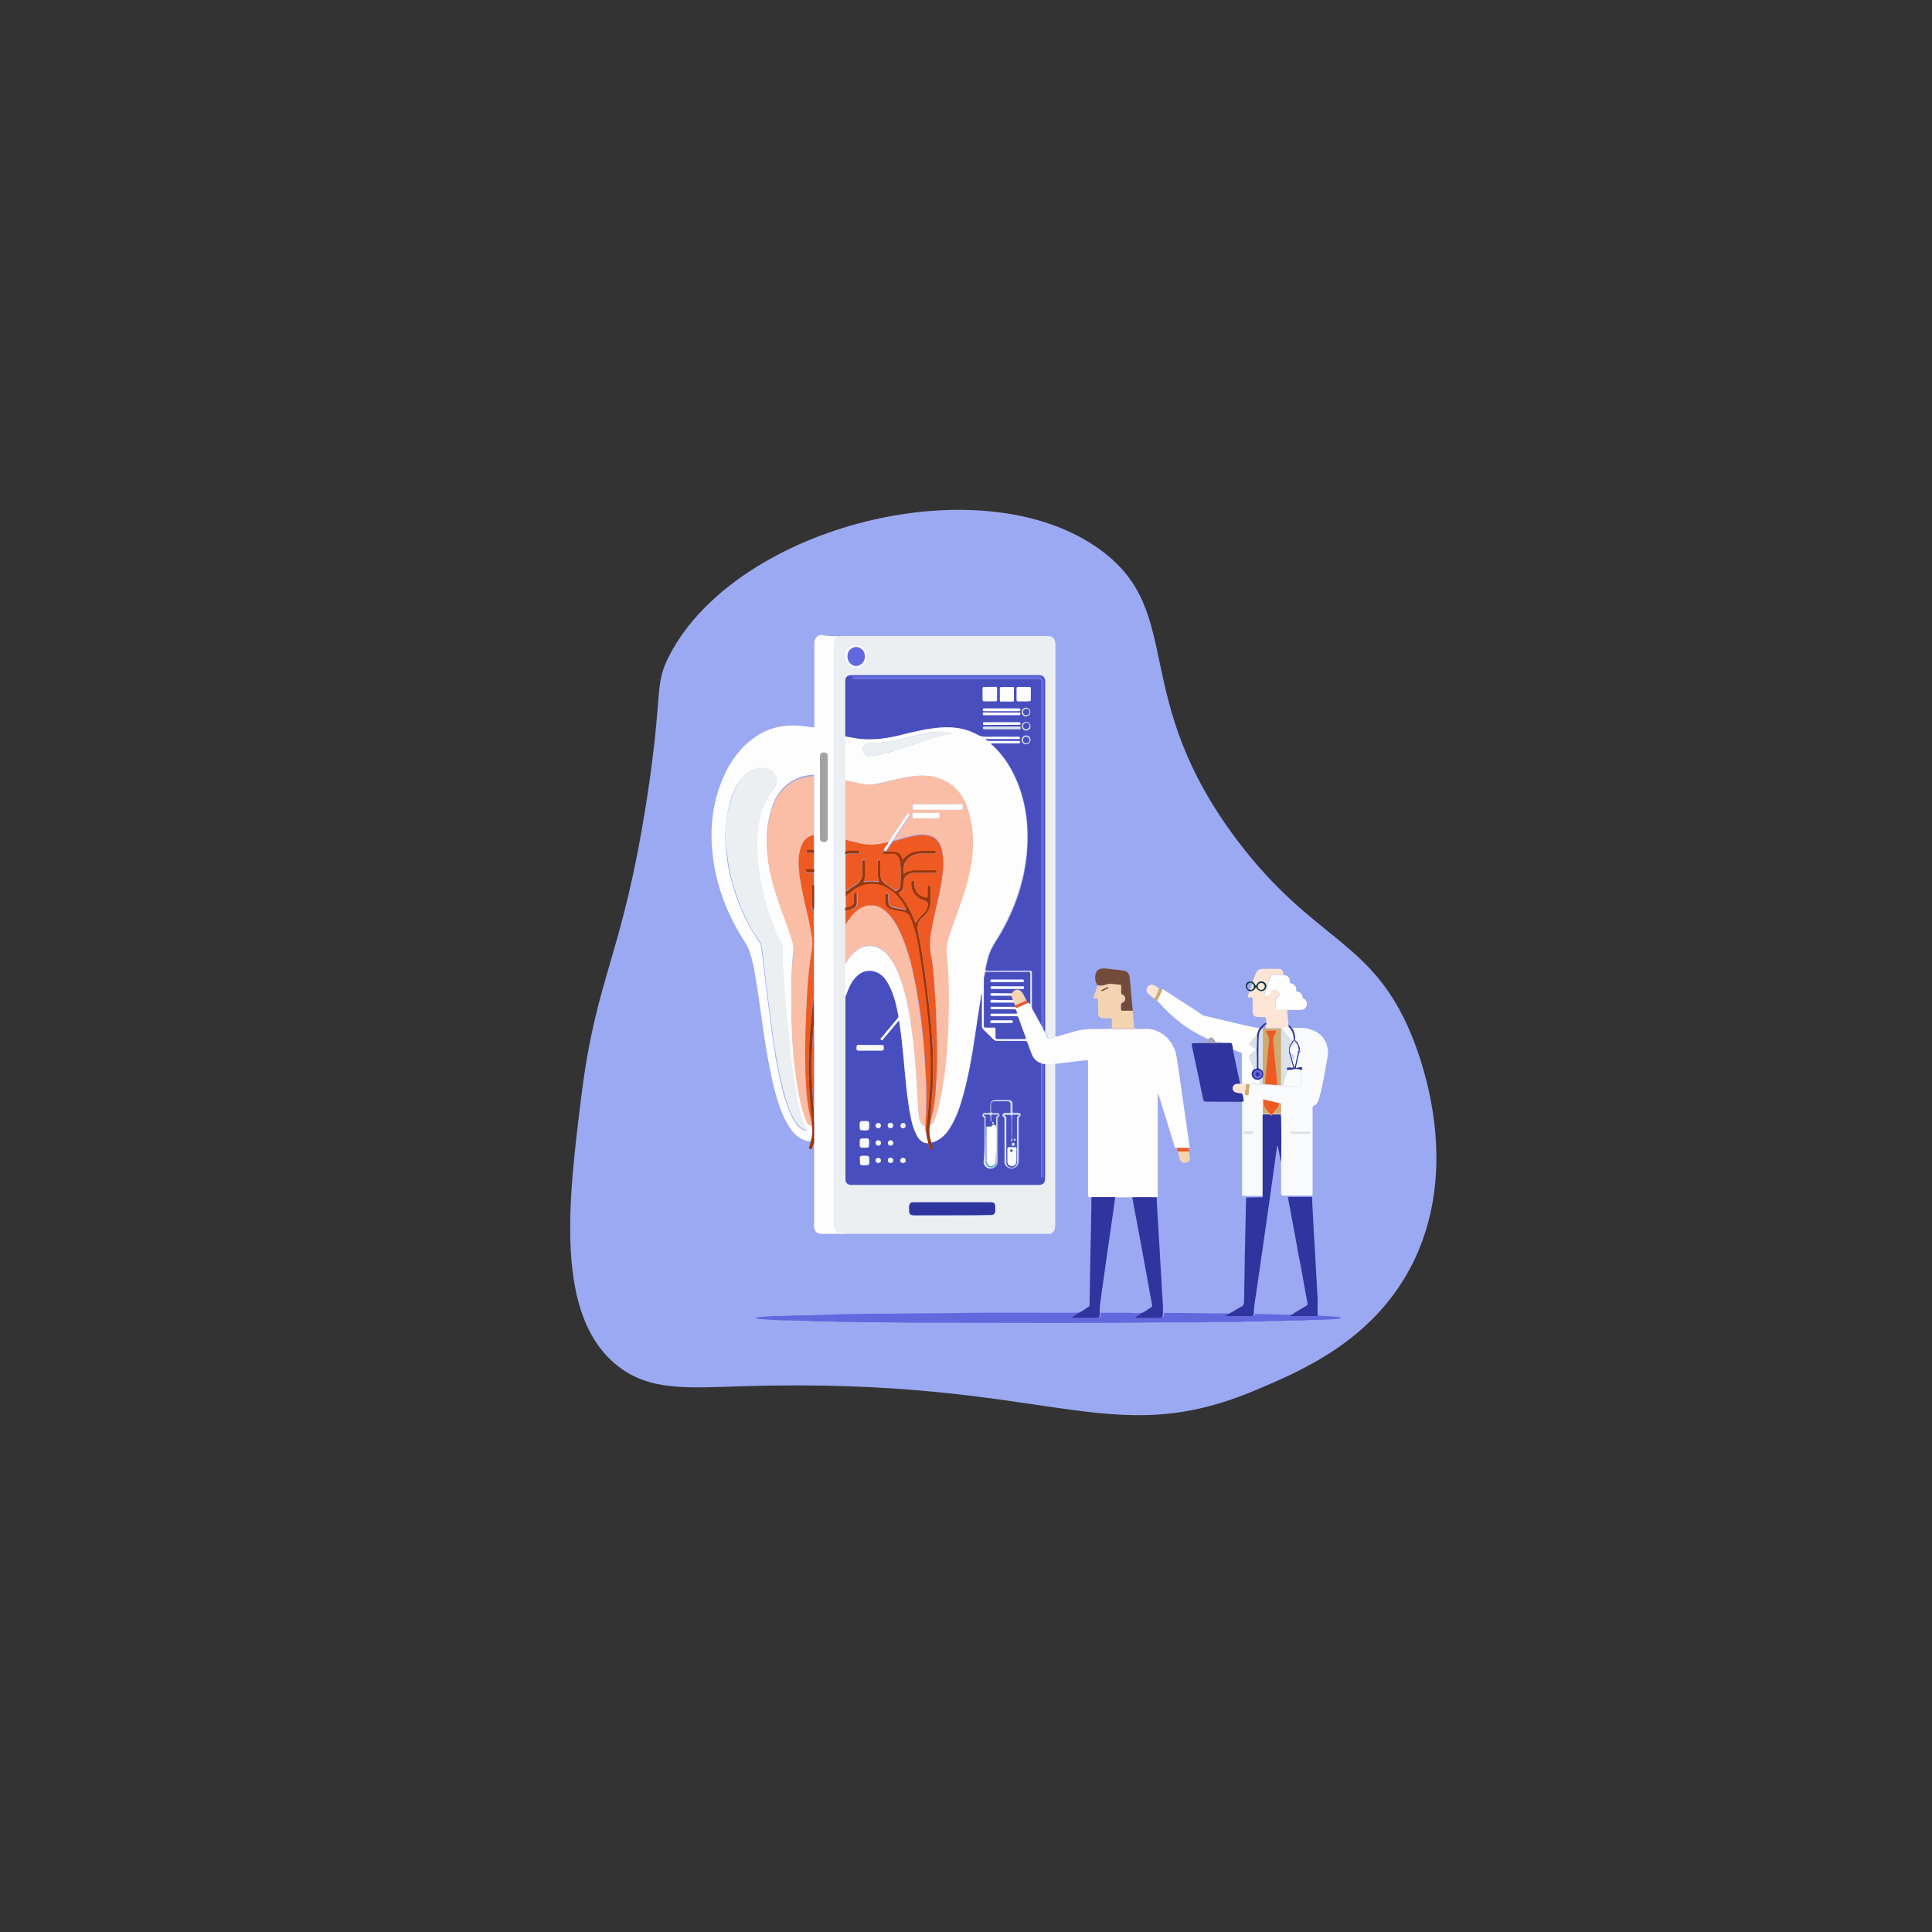 <?xml version="1.0" encoding="utf-8"?>
<!-- Generator: Adobe Illustrator 26.0.1, SVG Export Plug-In . SVG Version: 6.00 Build 0)  -->
<svg version="1.1" id="Layer_1" xmlns="http://www.w3.org/2000/svg" xmlns:xlink="http://www.w3.org/1999/xlink" x="0px" y="0px"
	 viewBox="0 0 1024 1024" style="enable-background:new 0 0 1024 1024;" xml:space="preserve">
<rect x="0" y="0" width="1024" height="1024" fill="#333333" stroke="none"/>
<style type="text/css">
	.st0{fill:#9BA9F2;}
	.st1{fill:#FCE5D5;}
	.st2{fill:#F8FAFB;}
	.st3{fill:#D9E2E8;}
	.st4{fill:#FDFDFD;}
	.st5{fill:#EBEFF2;}
	.st6{fill:#6268DD;}
	.st7{fill:#2F349F;}
	.st8{fill:#9A3709;}
	.st9{fill:#073634;}
	.st10{fill:#EE5A22;}
	.st11{fill:#A3A3A3;}
	.st12{fill:#CFAB6D;}
	.st13{fill:#B9CAD3;}
	.st14{fill:#494EBE;}
	.st15{fill:#FABDA6;}
	.st16{fill:#238C9D;}
	.st17{fill:#734B3B;}
	.st18{fill:#F3D3B0;}
	.st19{fill:#2AA2B3;}
</style>
<g>
	<path class="st0" d="M308.1,581.2c8.1-64.9,21.6-73.3,34.7-157.4c9-58.1,3.5-60.2,12.2-76.8c35.8-68.4,166-101.6,228.6-55.3
		c44.9,33.2,14.5,77.2,72.1,153.6c41.1,54.5,71.7,52.2,92.7,104c5.5,13.6,26.6,70.8-0.9,122.7c-20.7,39-58.1,54.7-81.5,64.6
		c-79.5,33.6-107.5-6.8-271.7-1.9c-29.7,0.9-50.1,2.9-67.5-11.2C293.8,696.7,301.3,635.9,308.1,581.2z"/>
	<g id="old_man_skin">
		<path class="st1" d="M671.1,542c0.1-2.9,0.1-3-2.8-2.9c-3.7,0.1-4.5-0.7-4.4-4.4c0.1-1.7,0-3.4,0-5.1c0-0.8-0.3-1.1-1.1-1
			c-0.2,0-0.4,0-0.6,0c-1,0.2-1-0.3-0.7-1c0.3-0.7,0.5-1.4,0.7-2.2c1,0,2-0.3,2.6-1.2c0.7-1.1,0.7-1.1,1.3-0.1
			c0.7,0.9,1.8,1.4,2.9,1.1c1-0.3,1.8-1.3,1.9-2.4c0.1-1.1-0.7-2.2-1.7-2.5c-1.3-0.5-2.6,0.1-3.3,1.5c-0.1,0.2-0.1,0.6-0.5,0.6
			c-0.4,0-0.4-0.3-0.5-0.6c-0.2-0.6-0.7-0.9-1.1-1.4c0.6-1.3,1.1-2.7,1.6-4c0.7-1.9,1.9-2.9,3.9-2.9c2.8,0,5.6,0,8.4,0
			c1.7,0,2.4,0.9,2.5,3c-1.9,0-3.7,0.1-5.6,0c-0.6,0-0.9,0.2-1.1,0.7c-1.1,3.1-2.2,6.3-3.4,9.4c-0.1,0.3-0.2,0.7,0.3,0.8
			c1,0.5,2.4-0.1,2.9-1.1c0.2-0.4,0.3-0.8,0.5-1.3c0.1-0.3,0.2-0.5,0.5-0.6c1.1-0.5,2.9,0.2,3.4,1.2c0.6,1.2,0.2,2.3-1.1,3
			c-0.6,0.3-0.7,0.7-0.7,1.2c0,1.5,0,2.9,0,4.4c0,0.7,0.3,0.9,0.9,0.9c1.8,0,3.6,0,5.4,0c0.2,2.4,0.4,4.9,0.7,7.3l0,0
			c0,0.2,0,0.4-0.1,0.6c0,0.5,0.1,0.8,0.1,1.3c-0.1,0.2-0.1,0.4-0.2,0.5c-1.3,0-2.5-0.2-3.8,0.2c-0.1,0-0.2,0-0.2,0
			c-2.6,0-5.2,0-7.9,0c0-0.7,0-1.4,0-2.1C671.2,542.7,671.2,542.3,671.1,542z"/>
		<path class="st1" d="M611.8,529.3c-1-0.8-2.2-1.6-3.1-2.5c-1.2-1-1.3-2.6-0.4-3.8c0.8-1.1,2.3-1.4,3.7-0.7
			c0.9,0.6,1.9,1.2,2.7,1.9c-0.7,0.2-0.7,0.9-1,1.5C613.1,526.9,612.8,528.3,611.8,529.3z"/>
		<path class="st1" d="M657.3,574.4c0.3,0,0.7,0,0.9,0c0.7,0.4,1.5,0.1,2.2,0.3c0,1.8-0.3,3.6-0.7,5.3c-0.4,0.1-1-0.5-1.1,0.4
			c-0.2-0.5-0.6-0.7-1-0.7c-0.7-0.1-1.6-0.2-2.3-0.4c-1.3-0.3-2.1-1.3-2-2.5c0.1-1.2,1-2.2,2.3-2.2
			C656.2,574.3,656.8,574.4,657.3,574.4z"/>
		<path class="st1" d="M670.4,522.8c0,1-0.8,1.9-1.9,1.9s-1.9-0.7-2-1.8c0-1,0.8-2,1.9-2C669.4,520.9,670.4,521.8,670.4,522.8z"/>
		<path class="st1" d="M662.7,524.6c0.4-1.1,0.7-2.2,1.1-3.3c0.9,0.4,0.9,1.2,0.7,2C664.3,524.2,663.6,524.7,662.7,524.6z"/>
	</g>
	<path class="st2" d="M703.6,555.3c-0.4-1.9-1-3.2-1.3-3.7c-0.5-0.8-0.9-1.4-1.1-1.7c-0.2-0.3-0.8-1-1.8-1.8c-1.2-1-2.4-1.5-3.2-1.9
		c-0.5-0.2-1.4-0.6-2.6-0.9c-1.6-0.4-2.9-0.5-3.7-0.5c-0.7,0-0.7,0-4.1,0c-0.4,0-0.7,0-0.8,0c-0.7-0.4-1.3-0.5-1.7-0.5
		c-0.3,0-0.6,0-1.1,0.1c-0.5,0.1-0.5,0.1-0.9,0.1c-0.6,0-1.2,0-2,0.3c-0.1,0.1-0.2,0.1-0.3,0.1c1.7,2.1,3.3,4,5,6.1
		c-0.1,0.4-0.2,0.7-0.4,1c-0.6,1.7-1.1,3.4-1.7,5.1c0.7,0.4,1.6,0.7,2.3,1.1c0.5,0.2,0.9,0.5,1.3,0.8c0.8,0.8,0.6,1.9-0.5,2.5
		c-1,1.8-1.7,3.3-2.2,4.3c-0.9,2.2-1.1,3.7-2.2,6.9c-0.4,1.1-0.7,2-0.9,2.5l0,0c-0.6,0.7-0.9-0.1-1.4-0.2c-0.6,0-1,0-1.6,0
		c-0.4,0-0.8,0-1.4,0c-0.4,0-0.9,0-2-0.1c-2.2-0.1-3.1-0.4-5.2-0.5c-1.5-0.1-1.8,0-5.4-0.2c-0.2,0-0.3,0-0.4,0c0,0.3,0,0.6,0,0.8
		c-0.2,1.5-0.5,3-0.5,4.5c-0.5,0.8-1.2,0.8-2.1,0c-0.4,0.1-1-0.5-1.1,0.4c0.2,0.8,0.3,1.7,0.5,2.5s-0.1,1.2-0.8,1.3
		c0,0.7,0,1.4,0,2.2c0,3.8,0,7.7,0,11.4c0,1.6,0,3.2,0,4.7c0,3,0,6.1,0,9.1c0,7.3,0,14.6,0,21.9c0.1,0.3-0.4,0.9,0.4,0.8
		c0.6,0,1.2,0.1,1.8,0.1c2.6,0,5.2-0.1,7.9-0.1c0.3,0.1,0.6,0.1,0.7,0c0.3-0.2,0.4-0.7,0.2-1c0-13.9,0-27.8,0-41.7
		c3.3,0.3,6.5,0.5,9.7,0.7c0,7.8,0,15.6,0,23.3c0,5.9,0,11.8,0,17.7c0,0.1,0,0.5,0.4,0.7c0.2,0.2,0.4,0.2,0.5,0.2
		c0.9,0,14.9,0,15.3,0c0.3,0,0.4-0.2,0.4-0.2c0-0.1,0.1-0.1,0.1-0.2c0-15.3,0-30.5,0-45.7c0-0.2-0.1-0.7,0.2-1.1
		c0.1-0.2,0.3-0.3,0.3-0.4c0.4-0.3,0.7-0.4,0.8-0.4c0.7-0.2,1.1-1,1.4-1.6c2-3.6,5.3-24.4,5.3-24.4
		C703.8,559.8,704.2,557.7,703.6,555.3z M663.6,600.9c0,0.1,0,0.3-0.1,0.4C663.6,601.2,663.6,601,663.6,600.9c-0.9,0-2,0-2.9,0
		c-0.6,0-1,0-1.6,0c-0.1-0.9,0.4-1.1,1.2-1.1c1.1,0,2.2,0,3.3,0C664.4,600.1,664.4,600.5,663.6,600.9z M679.1,585L679.1,585"/>
	<path class="st3" d="M685.5,554.1c0.2-0.2,0.4-0.4,0.6-0.5c0.1-0.1,0.2-0.1,0.2-0.3s-0.1-0.3-0.3-0.5c-0.1-0.2-0.4-0.4-0.6-0.7
		c-0.6-0.5-1.3-1.3-2.2-2.2c-0.3-0.3-0.7-0.7-1.9-2.2c-0.5-0.7-1.2-1.5-2.2-2.6c0,0,0,0-0.1,0c-0.1,0-0.1,0-0.2,0
		c0,9.7,0,19.5,0,29.1c0,0.6-0.1,0.9-0.7,1c0.5,0.1,0.8,0.8,1.4,0.2c0.3-0.8,0.7-1.7,0.9-2.5c0.7-2,1.9-3.8,2.3-5.9
		c0.7-1.5,1.4-3.1,2.2-4.6c0.3-0.5,0.7-1.2,0.8-2.1c0.1-0.5,0.2-0.9,0.2-1.3c0,0,0.1-0.1,0-0.2c0-0.1-0.2-0.2-0.3-0.1
		c-0.6-0.1-1.1-0.2-1.7-0.4c-0.1-0.1-0.2-0.1-0.3-0.2c-0.6-0.4-1.2-0.7-1.8-0.9c0.6-0.6,1.1-1.2,1.7-1.8
		C684.7,554.8,685.3,554.3,685.5,554.1z"/>
	<path class="st4" d="M559.8,549.5c3.5-1,6.9-2,10.4-3c3.2-0.9,6.4-1.1,9.6-1.1c3.1,0,6.3-0.1,9.4-0.1c0.4,0.3,0.8,0.2,1.3,0.2
		c3.1,0,6.2,0,9.3,0c0.5,0,0.9,0.1,1.3-0.2c1.9,0.2,3.7,0.1,5.5,0c8.2-0.3,14.9,5.6,16.7,13.3c0.9,3.9,1.2,8,1.9,12
		c1.5,10.2,2.9,20.5,4.4,30.7c0.3,2.2,0.6,4.3,0.9,6.5c0.1,0.5,0,0.7-0.6,0.7c-2.2,0-4.2,0-6.4,0c-0.7,0.1-0.9-0.5-1-1
		c-2.7-8.9-5.4-17.7-8.2-26.6c-0.2-0.5-0.3-0.9-0.7-1.4c0,0.3,0,0.6,0,0.9c0,17.6,0,35.2,0,52.8c0,0.5,0.4,1.2-0.5,1.4
		c-4.3-0.2-8.7-0.1-13,0c-3,0-6.1,0-9.1,0c-4.2,0-8.4,0-12.6,0c-0.2,0-0.4-0.1-0.6-0.1c-0.9,0.2-1.1-0.3-1.1-1.1
		c0-8.2,0-16.5,0-24.7c0-15,0-30.1,0-45.1c0-1.7,0-1.8-1.7-1.6c-5.2,0.6-10.6,1.2-15.8,1.9c-1.8,0.3-3.7,0.2-5.4,0.2
		c-0.3,0-0.6-0.1-0.8-0.1l0,0c-0.1-0.2-0.3-0.2-0.5-0.2c-0.2-0.1-0.5-0.1-0.7-0.2c-2.6-0.9-4.3-2.7-5.2-5.2
		c-0.7-1.9-1.4-3.7-2.1-5.7c-0.3-0.7-0.7-1-1.5-1c-5,0-9.9,0-14.8,0c-0.7,0-1.2-0.2-1.7-0.7c-1.8-1.9-3.7-3.7-5.5-5.4
		c-0.6-0.5-0.7-1-0.7-1.8c0-5.3,0-10.7,0-15.9c0-0.5,0-1-0.1-1.5c-1.5,9.5-2.8,18.8-4.3,28.2c-1.3,8.4-2.8,16.9-5.2,25.2
		c-1.7,6.2-3.7,12.2-7,17.7c-2.4,3.9-5.4,7.1-10.2,8.2c-1.1-3-1.5-6.1-0.9-9.3c1-0.5,1.6-1.4,2.1-2.4c1-2.4,1.8-5.1,2.4-7.6
		c2.5-9.8,3.7-20,4.4-30c0.5-5.6,0.7-11.3,0.8-17.1c0.2-9.2,0.1-18.4-0.4-27.5c-0.1-1.3-0.2-2.5-0.4-3.7c-0.4-3-0.6-5.9,0.3-8.9
		c1.1-4,2.5-8,3.9-11.9c2.6-7.2,5.3-14.4,7.1-21.9c1.2-5.1,2.2-10.2,2.4-15.4c0.4-7.8-0.6-15.5-3.3-22.9c-2.7-7.6-8-12.5-15.6-14.9
		c-4.8-1.5-9.6-1.2-14.4-0.5c-5.2,0.8-10.3,2.2-15.5,3.4c-3.7,0.8-7.2,1-10.9,0.2c-2.6-0.7-5.3-1.1-8-1.8c0-7.8,0-15.6,0-23.3
		c2.5,0.6,5.2,0.9,7.8,1.2c7.2,0.7,14.2-0.2,21.2-1.9c7.1-1.8,14.1-3.6,21.5-4.1c7.1-0.5,14,0.5,20.2,4c1.1,0.7,2.2,0.9,3.7,0.9
		c5.8-0.1,11.6-0.1,17.4,0c0.5,0,1.1-0.2,1.1,0.7s-0.7,0.6-1,0.6c-5.3,0-10.7,0-16.1,0c-0.4,0-0.7-0.1-1.1,0.1
		c0.5,0.7,1.1,0.8,2,0.8c5.1,0,10.2,0,15.3,0c0.5,0,1-0.2,1,0.7c0,0.8-0.6,0.7-1,0.7c-4.5,0-8.9,0-13.4,0c-0.3,0-0.7-0.2-1.1,0.4
		c0.2,0.1,0.5,0.2,0.6,0.3c5.2,4.8,9.3,10.5,12.2,17c5.9,12.7,7.5,26.2,6.3,40.2c-1.4,15.3-6.3,29.3-13.8,42.6
		c-1.5,2.6-3.3,5.2-4.7,7.9c-1.8,3.4-2.5,7.2-3.4,10.9c-0.2,0.9,0,1.2,0.9,1.2c7.5,0,14.9,0,22.4-0.1c0.9,0,1.2,0.3,1.2,1.2
		c0,5.8,0,11.7,0,17.5c0,0.8,0.2,1.7,0.7,2.4c1.4,2.4,2.7,4.9,4,7.3c0.5,0.7,0.9,1.6,1.3,2.3c0.2,0.7,0.5,1.2,0.9,1.7
		c0.5,0.9,1,1.9,1.4,2.9c0.3,0.7,0.7,0.8,1.4,0.7C557.8,550,558.8,549.7,559.8,549.5z M538.3,533.6c0.2,0.4,0.4,0.7,0.9,0.5
		c1.9-0.8,3.7-1.7,5.5-2.5c0.7-0.4,0.8,0.4,1.3,0.7c0-5.6,0-11.1,0-16.5c0-0.8-0.6-0.7-1-0.7c-6.2,0-12.5,0-18.6,0
		c-1.2,0-2.4,0-3.6,0c-0.4,0-0.7,0-0.8,0.6c-0.2,1.2-0.6,2.5-0.6,3.7c-0.1,8.1,0,16.2,0,24.3c0,0.7,0.3,0.9,0.9,0.9
		c1.3,0,2.7,0.1,4,0c0.9-0.1,1.3,0.2,1.3,1.2c-0.1,1.3,0,2.6,0,3.9c0,0.7,0.2,1,1,1c4.8,0,9.6,0,14.2,0c0.9,0,1-0.2,0.7-1
		c-1.2-3.4-2.4-6.7-3.7-10.1c-0.3-0.8-0.7-1-1.5-1c-4.3,0-8.5,0-12.8,0c-0.5,0-0.7,0-0.7-0.7c0-0.7,0.4-0.7,0.8-0.7
		c2.3,0,4.7,0,7.1,0c2.1,0,4.2,0,6.3,0c-0.6-2.3-0.6-2.3-2.7-2.3c-3.6,0-7,0-10.6,0c-0.8,0-1-0.4-0.8-1c0.2-0.5,0.7-0.3,0.9-0.3
		C530,533.7,534.1,533.7,538.3,533.6z M504.6,388.9c-1.8-0.7-3.6-1.1-5.4-1.1c-4.3,0-8.6,0.9-12.8,1.9c-4.6,1-9.1,2.2-13.8,3.1
		c-3.7,0.7-7.5,1.1-11.3,1c-2.3,0-4.1,1.5-4,3.5c0,1.4,1.3,3.4,3.9,3.3c1.3-0.1,2.7-0.1,4-0.4c5.7-1.1,11.1-3,16.7-4.9
		c3.7-1.3,7.5-2.6,11.3-3.8c2.2-0.7,4.5-1.5,6.9-1.9C501.6,389.3,503.1,389.2,504.6,388.9z"/>
	<path class="st5" d="M559.8,549.5c-1,0.3-2,0.6-3,0.8c-0.7,0.2-1.1,0-1.4-0.7c-0.5-0.9-0.9-1.9-1.4-2.9c0-0.8,0-1.7,0-2.6
		c0-60.8,0-121.6,0-182.4c0-0.3,0-0.6,0-0.9c-0.1-1.8-1.2-3-3.1-3c-33.3,0-66.5,0-99.8,0c-1.9,0-3,1.1-3,3c0,9.7,0,19.6,0,29.3
		c0,7.8,0,15.6,0,23.3c0,10.5,0,21,0,31.5c0,2.1,0,4.1,0,6.2c0,0.6,0,1.2,0,1.8c0,6.2,0,12.5,0,18.6c0,1,0,2.1,0,3.2
		c0,2.1,0,4.2,0,6.3c0,0.6,0,1,0,1.6c0,2.4,0,4.8,0,7.2c0,7,0,14.1,0,21.1c0,5.4,0,10.8,0,16.2c0,0.3,0,0.6,0.2,0.8
		c-0.1,0.5-0.2,0.8-0.2,1.3c0,31.9,0,63.7,0,95.6c0,2.1,1.1,3.2,3.2,3.2c0.4,0,0.7,0,1,0c32.6,0,65.3,0,97.9,0
		c2.8,0,3.7-0.9,3.7-3.7c0-19.3,0-38.5,0-57.8c0-0.8,0-1.7,0-2.4c1.8,0,3.7,0,5.4-0.2c0,28.6,0,57.1,0,85.6c0,1.5-0.3,2.8-1.5,3.8
		c-0.7,0.6-1.6,0.7-2.5,0.7c-9.5,0-18.9,0-28.4,0c-26.7,0-53.4,0-80.1,0c-0.7,0-1.4,0.3-2.1,0c-1.9-1-2.5-2.6-2.5-4.9
		c0-102.4,0-204.8,0-307.1c0-2.2,0.7-3.7,2.5-4.8c1,0,2.1-0.1,3.2-0.1c35.6,0,71.3,0,106.9,0c3.3,0,4.6,1.4,4.6,4.7
		c0,68.6,0,137.2,0,205.7C559.3,548.1,559,548.9,559.8,549.5z M504.6,644.1c6.8,0,13.7,0,20.4,0c1.7,0,2.3-0.7,2.4-2.3
		c0-0.6,0-1.1,0-1.7c0-2.2-0.6-2.7-2.7-2.7c-12.6,0-25,0-37.6,0c-1,0-2.1,0-3.2,0c-1.3,0-2,0.7-2.1,1.9c-0.1,0.7,0,1.3,0,2.1
		c0,2.3,0.6,2.9,2.9,2.9C491.4,644.1,498,644.1,504.6,644.1z M447.6,347.8c0,3.7,2.7,6.7,6,6.7c3.2,0,6.1-3.1,6.1-6.6
		c0-3.6-2.7-6.5-6-6.5S447.7,344.3,447.6,347.8z"/>
	<path class="st4" d="M444.7,337.2c-1.9,1-2.5,2.6-2.5,4.8c0,102.4,0,204.8,0,307.1c0,2.2,0.7,3.7,2.5,4.9c-3,0-6,0-9,0
		c-0.3,0-0.7,0-0.9,0c-1.9-0.3-3.1-1.6-3.3-3.6c-0.1-0.5,0-0.9,0-1.3c0-14.1,0-28.2,0-42.3c0-0.4,0-0.7-0.1-1c0-0.2,0-0.3,0.1-0.5
		h0.1c0-0.1,0-0.1-0.1-0.2c0-0.6,0-1,0-1.6c0.3-0.6,0.3-1.2,0-1.8c0-1.2,0-2.4,0-3.7c0,0,0.1,0,0.1-0.1c0-0.1,0-0.1-0.1-0.2
		c0-0.6,0-1,0-1.6l0.1-0.1c0-0.1,0-0.1-0.1-0.2c0-0.5,0-0.9,0-1.3l0.1-0.1c0-0.1,0-0.1-0.1-0.2c0-2.8-0.1-5.5-0.1-8.3
		c0-0.2,0-0.5,0.1-0.7l0.1-0.1c0-0.1,0-0.1-0.1-0.2c0-0.5,0-1,0-1.5l0.1-0.1c0-0.1,0-0.1-0.1-0.2c0-2.3,0-4.6,0-6.9
		c0.3-1.8,0.3-3.7,0-5.4c0-3,0-6,0-9c0.3-2.4,0.3-4.8,0-7.2c0-2.4,0-4.8,0-7.2c0.3-0.6,0.3-1.2,0-1.8c0-0.6,0-1.2-0.1-1.8
		c0-0.1,0-0.1,0.1-0.2c0.3-0.6,0.3-1,0-1.6c0-2.4,0-4.8,0-7.2c0.3-0.7,0.3-1.3,0-2c0-1.5-0.1-3-0.1-4.5c0-0.4,0.1-0.8,0.1-1.2
		c0-7.9,0-15.6,0-23.5c0.2-0.4,0.2-0.7,0-1.1c0-0.6,0-1,0-1.6c0.3-0.9,0.3-1.8,0-2.7c0-0.5,0-0.8,0-1.3c0.3-0.6,0.3-1,0-1.6
		c0-4.3,0-8.5-0.1-12.8c0-0.8,0.1-1.7,0.1-2.4c0.2-0.3,0.2-0.6,0-0.9c0-3.2,0-6.5,0-9.6l0.1-0.1c0-0.1-0.1-0.1-0.1-0.2
		c0-0.2-0.1-0.3-0.1-0.5h0.1l0.1-0.1c0-0.1-0.1-0.1-0.1-0.2c0-2.1,0-4.2,0-6.3c0.2-0.2,0.2-0.5,0-0.7c0-0.3,0-0.6,0-0.9l0.1-0.1
		c0-0.1-0.1-0.1-0.1-0.2h-0.1c0-2.8,0-5.7,0.1-8.5l0.1-0.1c0-0.1,0-0.1-0.1-0.2h-0.1c0-0.5,0.1-0.9,0.1-1.4c0.1-0.1,0.1-0.2,0-0.3
		h-0.1c0.1-2.7,0.1-5.3,0-8.1c0-7,0-14.1,0-21.1c0-3,0-6.1,0-9.1c0-0.5,0.2-0.9-0.7-0.9c-5.9,0.5-11.1,2.5-15.3,6.7
		c-2.9,2.8-4.8,6.2-6.1,10c-1.6,4.7-2.6,9.6-2.8,14.4c-0.2,5.1,0,10.1,0.8,15.2c1.1,7.1,3.2,14,5.4,20.7c2.2,6.2,4.6,12.3,6.6,18.5
		c0.8,2.7,1.6,5.4,1.2,8.2c-0.6,4.3-0.8,8.6-0.9,12.9c-0.2,9.6-0.3,19.4,0.2,29c0.1,1.6,0.1,3.2,0.2,4.7c0.4,5.5,0.8,11.1,1.5,16.5
		c0.6,4.5,1.3,9,2.2,13.5c0.7,3.5,1.6,7,2.8,10.4c0.7,2.1,1.4,4,3.7,4.9c0.1,0,0.2,0.2,0.2,0.3c0.3,2.9,0.1,5.8-0.9,8.5
		c-5.2-0.6-8.7-3.7-11.3-7.9c-3.3-5.2-5.2-10.8-6.9-16.6c-2.5-8.9-4.1-17.9-5.6-27c-1.9-11.7-3.2-23.4-5.2-35.1
		c-0.8-4.9-1.7-9.6-3.3-14.3c-0.7-2-1.7-3.7-2.8-5.4c-7.6-11.9-13-24.7-15.6-38.6c-2.9-15.6-2.3-30.9,3.6-45.8
		c3.6-9.1,8.9-17.1,16.9-23c7.3-5.4,15.6-7.4,24.5-6.6c2.2,0.2,4.5,0.4,6.7,0.8c1,0.2,1.1-0.1,1.1-1c0-14.4,0-28.9,0-43.3
		c0-1,0.1-2.1,0.7-2.9c0.7-1.1,1.7-1.8,3-1.8C438.3,337.2,441.5,337.2,444.7,337.2z M384.4,444.3c0,2,0.3,4.3,0.5,6.7
		c0.3,3.5,0.7,6.9,1.5,10.4c0.7,3.5,1.7,6.9,2.7,10.3c1.5,4.7,3.3,9.3,5.3,13.8c2.3,4.9,5.1,9.6,8.2,14c0.3,0.4,0.5,0.7,0.6,1.2
		c0.4,3.1,0.9,6.2,1.3,9.3c0.5,4.1,0.9,8.3,1.4,12.5c0.5,3.8,1,7.8,1.5,11.6c0.8,6.3,1.6,12.6,2.5,18.9c0.7,4.9,1.5,9.6,2.5,14.4
		c1.3,6.6,2.8,13,5.1,19.3c1.1,3.1,2.4,6,4.3,8.7c1.2,1.7,2.6,3,4.7,3.7c0.3,0.1,0.7,0.3,0.9,0c0.3-0.3-0.2-0.5-0.4-0.7
		c-0.2-0.4-0.6-0.7-0.7-1.1c-1.9-4.2-2.8-8.7-3.7-13.2c-0.9-4.9-1.8-9.6-2.4-14.5c-0.5-3.6-0.9-7.1-1.4-10.7
		c-0.4-2.9-0.6-5.9-0.9-8.8c-0.6-3.9-0.8-7.9-1.2-11.8c-0.3-3.4-0.5-6.7-0.8-10.1c-0.5-5.1-0.7-10-1-15.1c-0.2-3.8-0.5-7.7-0.3-11.5
		c0-0.6-0.1-1-0.4-1.5c-1-2-2.2-3.9-3.1-6c-3.3-8-5.9-16.1-7.6-24.5c-1.1-5.4-2-10.9-2.2-16.4c-0.3-6.5-0.3-12.9,1.2-19.3
		c1.3-5.7,3.6-10.9,7.4-15.6c3.7-4.4,0.9-9.4-3.7-10.7c-5-1.3-9,0.7-12.4,4.3c-3.6,3.8-5.5,8.5-7,13.4
		C385.3,431.2,384.4,437.5,384.4,444.3z M434.6,422.6c0,7.2,0,14.3,0,21.5c0,1,0.3,1.7,1.3,2c1.5,0.4,2.8-0.2,2.8-2.1
		c-0.1-11.2,0-22.5,0-33.7c0-3.2,0-6.3,0-9.5c0-0.9-0.4-1.6-1.3-1.9c-1.6-0.4-2.9,0.3-2.8,2.1C434.6,408.3,434.6,415.5,434.6,422.6z
		"/>
	<path class="st6" d="M698.4,697.1c1.4,0.5,2.8,0.3,4.2,0.4c2.3,0.2,4.8,0.3,7.1,0.5c0.4,0,0.7,0,1,0.5c-0.5,0.5-1.1,0.4-1.6,0.5
		c-2.4,0.2-4.9,0.4-7.4,0.5c-3.5,0.1-6.9,0-10.3,0.3c-3.2,0.3-6.5,0-9.6,0.2c-3.8,0.3-7.7,0-11.4,0.3c-3.5,0.3-6.9,0-10.4,0.2
		c-6.2,0.4-12.3,0-18.5,0.2c-8.8,0.4-17.5,0.1-26.3,0.2c-37.1,0.5-74.2,0.2-111.2,0.2c-11,0-21.9,0.1-32.9-0.2
		c-5.9-0.2-11.8,0.1-17.7-0.2c-3.9-0.2-7.8,0.1-11.7-0.2c-3.5-0.3-6.9,0-10.4-0.2c-5.6-0.3-11.2-0.4-16.8-0.5
		c-3.9-0.1-7.9-0.4-11.8-0.7c-0.5,0-0.9-0.2-1.4-0.2c-0.3,0-0.7,0.1-0.6-0.3c0-0.3,0.4-0.4,0.7-0.4c1.5-0.2,3-0.4,4.4-0.4
		c1.6,0,3.2-0.3,4.8-0.3c4.1,0.1,8.2-0.2,12.4-0.3c3.1-0.1,6.2,0.1,9.3-0.2c3.4-0.3,6.7,0,10.1-0.3c2.6-0.2,5.3-0.1,8-0.2
		c9.2-0.3,18.4-0.1,27.5-0.3c8.6-0.2,17.1,0,25.8-0.2c22.2-0.5,44.5-0.1,66.7-0.2c0.6,0,1.1-0.5,1.7,0.1c-1.1,0.7-2.3,1.6-3.7,2.5
		c0.6,0,0.9,0.1,1.3,0.1c3.6,0,7.2,0,10.8,0c2.7,0,2.7,0,2.8-2.6v-0.1c5.1,0,10,0,15.1,0c2.1,0,4.1,0.5,6.3,0
		c0.3-0.1,0.4,0.1,0.6,0.3c-0.8,0.9-2.2,1.2-3,2.2c0.5,0.3,0.8,0.1,1.2,0.1c3.6,0,7.1,0,10.8,0c2.6,0,2.6,0,2.7-2.6v-0.1
		c0.4,0.2,0.7,0.2,1.2,0.2c0.7,0,1.3,0,2.1,0c10-0.1,20,0.4,29.9,0.2c0.5,0,0.9,0,1.4,0.4c-0.4,0.3-0.7,0.6-1.1,0.9
		c0.5,0.3,0.8,0.2,1.2,0.2c3.9,0,7.9,0,11.9,0c0.9,0,1.5-0.2,1.6-1.2c6.7,0.2,13.2,0.3,19.9,0.5c-0.1,0.3-0.7,0.2-0.5,0.7
		c4.5,0,9.1,0,13.7,0C698,697.6,698.3,697.6,698.4,697.1z"/>
	<path id="right_arm_old_man" class="st4" d="M615.9,524.7c0.4-0.7,0.8-0.2,1.1,0c4.4,2.9,8.8,5.7,13.3,8.6c2.3,1.5,4.7,3,6.9,4.6
		c0.7,0.5,1.4,0.6,2.2,0.7c8.4,2,16.8,4.1,25.2,5.9c1,0.2,2.1,0.3,3.1,0.4c-0.7,1.2-1.2,2.4-1.5,3.8c-1.6,1.2-2.7,2.9-4,4.4
		c-0.3,0.3-0.1,0.6,0.2,0.7c1.2,0.7,2.3,1.7,3.7,2.2c0,0.2,0,0.3,0,0.5c-1.3,0.3-1.9,1.5-2.9,2.2c-1.3,0.9-1.3,1.1-0.7,2.6
		c0.7,1.8,1.7,3.6,2.2,5.4c-0.5,0.5-0.9,0.9-1.1,1.6c-0.7,1.9,0.7,4.5,3.8,4c0.8,2.4,0.8,2.4-1.7,2.1c-1.1-0.2-2.3-0.4-3.5,0.2
		c-0.6,0-1.1,0-1.8,0c-0.7-0.2-1.5,0.1-2.2-0.3c0-5.1,0-10.2,0-15.3c0-0.5,0.1-0.8-0.5-1.1c-1.4-0.5-2.8-1-4.2-1.6
		c-0.4-1.1-0.3-2.3-0.9-3.5c-0.1-0.1-0.2-0.1-0.2,0c-1.6,0-3.2,0-4.7,0c-0.2-0.5-0.6-0.4-0.9-0.4c-0.7,0-1.3,0-1.9,0
		c-0.4,0-0.7-0.1-1-0.6c-0.2-0.4-0.9-1.7-1.6-1.9c-0.2-0.1-0.7-0.2-1.9,0.9c-4.6-2.1-8.2-4.2-10.9-6c-1.8-1.1-8.4-5.7-15.4-13.6
		c-0.4-0.4-0.7-0.7-0.8-1C614.3,528.7,615.1,526.7,615.9,524.7z"/>
	<g id="Pants">
		<path class="st7" d="M664.5,696.4c0,1-0.7,1.2-1.6,1.2c-3.9,0-7.9,0-11.9,0c-0.4,0-0.8,0.1-1.2-0.2c0.4-0.3,0.7-0.6,1.1-0.9
			c2.2-1,4.3-2.5,6.5-3.7c0.1,0,0.1-0.1,0.2-0.1c1.5-0.6,1.8-1.6,1.8-3.1c0.1-8.2,0.3-16.5,0.4-24.6c0.2-7.9,0.3-15.7,0.5-23.5
			c0-2.2,0.1-4.6,0.2-6.8c2.6,0,5.2-0.1,7.9-0.1c1,0.3,0.8-0.5,0.8-1c0-13.9,0-27.8,0-41.7c0-0.5,0-0.9,0.1-1.3c1.2,0,2.3,0,3.6,0
			c0.6,0.7,1.1,1,1.6,0c1.5,0,3,0,4.4,0c0,0.7,0,1.4,0.1,2.1c0.2,7.9,0.2,15.6,0,23.3c-0.7-2.6-1-5.2-1.6-7.9
			c-0.1-0.4-0.1-0.7-0.4-1.1c-0.6,3.8-1.1,7.6-1.6,11.3c-1,7.6-2.2,15.1-3.2,22.7c-1.1,7.7-2.2,15.4-3.3,23
			c-1,7.2-2.1,14.3-3.1,21.5C665.2,688.9,664.6,692.7,664.5,696.4z"/>
		<path class="st7" d="M616.4,695.8L616.4,695.8c-0.1,2.7-0.1,2.7-2.7,2.7c-3.6,0-7.1,0-10.8,0c-0.4,0-0.8,0.1-1.2-0.1
			c0.9-0.9,2.2-1.2,3-2.2c1.9-0.8,3.5-2.2,5.2-3.1c0.7-0.4,0.9-0.9,0.7-1.7c-0.8-4.2-1.6-8.4-2.3-12.6c-1.6-8.9-3.3-17.7-4.9-26.6
			c-1.1-5.9-2.2-11.8-3.3-17.6c4.3-0.1,8.7-0.1,13,0c0,4,0.4,8,0.6,12c0.2,3.9,0.4,7.9,0.7,11.8c0.5,8.6,1,17.2,1.5,25.9
			C616.1,688,616.5,691.9,616.4,695.8z"/>
		<path class="st7" d="M582.9,695.8L582.9,695.8c-0.1,2.7-0.1,2.7-2.8,2.7c-3.6,0-7.2,0-10.8,0c-0.4,0-0.7,0-1.3-0.1
			c1.4-0.9,2.5-1.7,3.7-2.5c1.9-0.9,3.6-2.2,5.3-3.3c0.5-0.3,0.4-0.7,0.5-1.2c0.1-6.3,0.2-12.6,0.3-18.9c0.2-8.3,0.3-16.7,0.5-25
			c0.1-4.3,0.2-8.7,0.2-13c4.2,0,8.4,0,12.6,0c-0.6,3.8-1,7.6-1.6,11.4c-0.9,6.5-1.9,12.9-2.8,19.4c-0.9,6.7-1.9,13.2-2.8,19.9
			C583.5,688.7,582.7,692.1,582.9,695.8z"/>
		<path class="st7" d="M698.4,697.1c-0.1,0.5-0.4,0.5-0.7,0.5c-4.6,0-9.1,0-13.7,0c-0.2-0.5,0.4-0.5,0.5-0.7c2.6-1.7,5.2-3.3,8-4.9
			c0.6-0.3,0.6-0.7,0.5-1.2c-1.5-8-2.8-15.9-4.4-23.9c0,0-0.6-2.9-1.6-8.8c-0.4-2.2-1.6-8.8-1.7-9.2c-0.7-3.4-1.5-8.3-2.7-14.5
			c4.3,0,8.5,0,12.8,0c0.1,0.9,0.1,2.5,0.2,4.4c0.3,5.3,0.5,8.6,0.7,13.6c0.4,6.5,0.4,6.1,0.6,9.7c0.5,9,1,17.9,1.5,26.9
			C698.3,691.7,698.3,694.4,698.4,697.1z"/>
	</g>
	<path class="st4" d="M682.3,535.3c-1.8,0-3.6-0.1-5.4,0c-0.7,0-1-0.2-0.9-0.9c0-1.5,0-2.9,0-4.4c0-0.6,0.2-0.9,0.7-1.2
		c1.3-0.7,1.7-1.8,1.1-3c-0.5-1-2.2-1.7-3.4-1.2c-0.3,0.1-0.4,0.4-0.5,0.6c-0.2,0.4-0.3,0.8-0.5,1.3c-0.5,1-1.9,1.7-2.9,1.1
		c-0.5-0.2-0.4-0.6-0.3-0.8c1.1-3.1,2.2-6.3,3.4-9.4c0.2-0.6,0.6-0.7,1.1-0.7c1.9,0,3.7,0,5.6,0c2.2,0.3,3.4,1.4,3.3,3.7
		c0,0.6,0.1,0.7,0.7,0.8c1.8,0.4,2.8,1.6,2.7,3.5c0,0.6,0.1,0.8,0.7,0.9c1.5,0.3,2.4,1.3,2.6,2.8c0.1,0.5,0.3,0.7,0.6,0.8
		c1.5,0.9,2.1,2.2,1.6,3.8c-0.4,1.5-1.7,2.3-3.4,2.3C687,535.3,684.7,535.3,682.3,535.3z"/>
	<path class="st8" d="M431.5,594.8c0,0.5,0,0.9,0,1.3c0,0.1,0,0.2,0,0.2c0,0.6,0,1,0,1.6c-0.1,0.1-0.1,0.1,0,0.2c0,1.2,0,2.4,0,3.7
		c-0.1,0.6-0.1,1.2,0,1.8c0,0.6,0,1,0,1.6c-0.1,0.1-0.1,0.1,0,0.2c0,0.2,0,0.3-0.1,0.5c-0.3,0.8-0.7,1.7-0.9,2.5
		c-0.2,0.6-0.6,0.8-1.1,0.7c-0.7-0.2-0.6-0.7-0.5-1.2c0.2-0.7,0.4-1.3,0.6-2c1-2.8,1.3-5.6,0.9-8.5c0-0.3,0-0.6,0-0.9
		c0.2-2.4-0.2-4.9-0.5-7.2c-0.6-5.7-1-11.3-1.2-17.1c-0.2-5.9-0.1-11.7,0.2-17.6c0.1-1.5,0.1-3,0.2-4.5c0.4-4.8,0.8-9.6,1.3-14.3
		c0.2-2.2,0.6-4.6,0.8-6.8c0,1.5,0.1,3,0.1,4.5c-0.1,0.7-0.1,1.3,0,2c0,2.4,0,4.8,0,7.2c-0.1,0.6-0.1,1,0,1.6c0,0.1,0,0.1-0.1,0.2
		c-0.1,0.2-0.2,0.4-0.2,0.6c-0.3,5.7-0.7,11.3-0.8,17.1c-0.1,3.5,0,7,0.1,10.6c0.1,3.7,0.4,7.2,0.6,10.9c0.1,1,0,2.1,0.4,3.1
		c0,2.8,0.1,5.5,0.1,8.3C431.5,594.7,431.5,594.7,431.5,594.8z"/>
	<path class="st7" d="M671.1,542c0.1,0.4,0.1,0.7,0,1c-0.8,0.4-1.5,0.9-1.9,1.8c-1.5,1.3-2.1,3.1-2.1,4.9
		c-0.1,5.3-0.1,10.6-0.1,15.9c0,0.4,0,0.7,0.5,0.7c0.7,0.2,1.2,0.7,1.7,1.2c0.6,1.1,0.6,2.3,0,3.5c-0.6,0.5-1,0.9-1.8,1.2
		c-3.1,0.6-4.5-2.1-3.8-4c0.2-0.7,0.7-1.1,1.1-1.6c0.4-0.4,1.4-0.1,1.4-1c0-3.1,0-6.1-0.1-9.2c0-0.2,0-0.3,0-0.5
		c0.1-2.4,0.1-5,0.2-7.4c0.4-1.3,0.8-2.6,1.5-3.8C668.8,543.7,669.7,542.6,671.1,542z M664.5,569.4c0,1.3,0.8,2.1,2.2,2.1
		c1.1,0,2-0.9,2-2.2c0-1.2-0.8-2-2.1-2C665.3,567.3,664.5,568.2,664.5,569.4z"/>
	<path class="st9" d="M664.1,520.4c0.4,0.5,0.8,0.8,1.1,1.4c0.1,0.2,0.1,0.6,0.5,0.6c0.4,0,0.3-0.4,0.5-0.6c0.7-1.4,2-2,3.3-1.5
		c1,0.4,1.8,1.4,1.7,2.5c-0.1,1.1-0.8,2.2-1.9,2.4c-1.1,0.3-2.3-0.2-2.9-1.1c-0.7-1-0.7-1-1.3,0.1c-0.7,0.9-1.6,1.2-2.6,1.2
		c-1.7-0.6-2.5-2-2.1-3.4C660.7,520.4,662.1,519.9,664.1,520.4z M663.8,521.3c-0.7-0.7-1.3-0.6-2-0.1s-0.9,1.1-0.8,2
		c0.2,0.9,0.7,1.4,1.7,1.5s1.6-0.5,1.9-1.3C664.7,522.6,664.6,521.8,663.8,521.3z M670.4,522.8c0-0.9-0.9-1.9-1.9-1.9
		c-1,0-1.9,0.9-1.9,2c0,1,0.9,1.8,2,1.8C669.5,524.6,670.4,523.8,670.4,522.8z"/>
	<path class="st10" d="M630.2,610.3c-2,0-3.9,0-5.9,0c-0.3-0.6-0.5-1.2-0.6-1.9c2.2,0,4.2,0,6.4,0
		C630.1,608.9,630.1,609.6,630.2,610.3z"/>
	<g id="hardboard_00000086689706814216437650000007808307668475012745_">
		<path id="hardboard" class="st7" d="M652.7,552.9c0.7,1,0.6,2.3,0.9,3.5c0,0.2,0,0.4,0,0.6c1.2,5.8,2.4,11.6,3.7,17.4
			c-0.6,0-1.1,0-1.7,0c-1.3,0.1-2.2,1-2.3,2.2c-0.1,1.2,0.7,2.3,2,2.5c0.7,0.2,1.5,0.3,2.3,0.4c0.5,0.1,0.8,0.2,1,0.7
			c0.2,0.8,0.3,1.7,0.5,2.5s-0.1,1.2-0.8,1.3c-6.4,0-12.7-0.1-19.1-0.1c-0.9,0-1.3-0.3-1.5-1.2c-2-9.6-3.9-19-6-28.5
			c-0.2-1,0.1-1.3,1.1-1.3c1.5,0,2.9,0,4.4-0.1c3.6,0,7,0,10.6,0c1.6,0,3.2,0,4.7,0C652.5,552.9,652.6,552.9,652.7,552.9z"/>
		<path id="hardboard_clip" class="st11" d="M647.7,552.9c-3.6,0-7,0-10.6,0c0-0.4,0.2-0.5,0.6-0.5c0.5,0,0.8,0,1.3,0
			c0.7,0,1,0,1.3-0.2c0.3-0.4-0.1-0.7,0.1-1.3c0.3-0.6,1.1-0.9,1.9-0.8c0.8,0.2,1.3,1.1,1.4,1.2c0.2,0.4,0.2,0.7,0.5,1
			c0.2,0.1,0.4,0.2,0.7,0.2c0.7,0,1.3,0,1.9,0C647.1,552.5,647.5,552.5,647.7,552.9z M641.4,551.9c0.1,0.3,0.4,0.4,0.7,0.4
			c0.3,0,0.6-0.1,0.7-0.4c0.1-0.3-0.2-0.6-0.5-0.7c-0.3-0.1-0.6,0-0.7,0.2C641.3,551.7,641.4,551.9,641.4,551.9z"/>
	</g>
	<path class="st12" d="M611.8,529.3c1-1,1.3-2.4,2-3.7c0.3-0.6,0.2-1.3,1-1.5c0.4,0.2,0.7,0.4,1.1,0.6c-0.8,2-1.6,3.9-2.6,5.8
		C612.7,530.2,612.3,529.8,611.8,529.3z"/>
	<path class="st7" d="M685.4,545.9c0.3,0.7,0.7,1.5,0.9,2.8c0.1,0.5,0.2,1,0.2,1.8c-0.3,0-0.6,0-0.8,0c-0.1-1.4-0.4-3.6-1.9-5.4
		c-0.2-0.3-0.5-0.5-0.7-0.7c0-0.5-0.1-0.8-0.1-1.3c0.2,0.2,0.5,0.4,0.7,0.7c0.3,0.2,0.7,0.6,1,1.1
		C685,545.1,685.2,545.3,685.4,545.9z"/>
	<path class="st13" d="M434.8,654c0.3,0,0.7,0,0.9,0C435.4,654.2,435.1,654.2,434.8,654z"/>
	<path class="st2" d="M699.9,548.7c-0.1-0.1-0.2-0.2-0.3-0.2C699.7,548.5,699.8,548.6,699.9,548.7z"/>
	<path class="st9" d="M683.1,542.5L683.1,542.5L683.1,542.5z"/>
	<path class="st14" d="M553.9,564.1c0,0.8,0,1.7,0,2.4c0,19.3,0,38.5,0,57.8c0,2.8-0.9,3.7-3.7,3.7c-32.6,0-65.3,0-97.9,0
		c-0.4,0-0.7,0-1,0c-2.1,0-3.2-1.1-3.2-3.2c0-31.9,0-63.7,0-95.6c0-0.5,0.1-0.8,0.2-1.3c1.2-3.6,2.6-7.1,5.2-9.9
		c2.9-3.2,6.5-4.3,10.6-2.9c3.4,1.1,5.3,3.7,6.9,6.7c2.8,5.2,4,10.9,5.2,16.7c0.1,0.6-0.1,0.9-0.5,1.3c-2.8,3.4-5.6,6.7-8.4,10.1
		c-0.3,0.3-1,0.7-0.3,1.2c0.7,0.7,0.9-0.2,1.2-0.5c1.7-2,3.3-3.9,4.9-5.8c1-1.3,2.2-2.5,3.2-3.8c0.4,0.3,0.3,0.7,0.4,0.9
		c1,6.5,1.7,13,2.3,19.6c0.8,8.3,1.4,16.7,2.7,24.9c0.7,4.6,1.4,9.2,3.3,13.4c0.7,1.6,1.4,3.1,2.6,4.3c1.2,1.2,2.6,1.9,4.3,1.8
		c0.3,0.8,0.7,1.7,0.9,2.5c0.2,0.6,0.5,0.8,1,0.7c0.7-0.2,0.6-0.7,0.5-1.2c-0.2-0.7-0.5-1.4-0.7-2.2c4.7-1.1,7.8-4.3,10.2-8.2
		c3.4-5.4,5.3-11.5,7-17.7c2.2-8.2,3.8-16.7,5.2-25.2c1.4-9.4,2.8-18.8,4.3-28.2c0,0.5,0.1,1,0.1,1.5c0,5.3,0,10.7,0,15.9
		c0,0.7,0.2,1.2,0.7,1.8c1.9,1.8,3.7,3.7,5.5,5.4c0.5,0.5,1,0.7,1.7,0.7c5,0,9.9,0,14.8,0c0.7,0,1.2,0.2,1.5,1
		c0.7,1.9,1.3,3.8,2.1,5.7c0.9,2.5,2.6,4.4,5.2,5.2c0,0.6-0.1,1-0.1,1.6c0,19,0,38.1,0,57.1c0,0.6-0.5,1.5,0.6,1.5
		c1,0,0.6-0.9,0.6-1.5c0-18.9,0-37.8,0-56.7c0-0.6,0-1.2,0-1.8C553.3,564,553.6,564,553.9,564.1z M521.8,604.4c0,3.7,0,7.6,0,11.3
		c0,2.8,3,4.4,5.4,3c1.3-0.7,1.7-2,1.7-3.5c0-7.3,0-14.7,0-22c0-0.5-0.1-1,0.5-1.4c0.5-0.2,0.6-0.7,0.4-1.2
		c-0.2-0.6-0.6-0.7-1.1-0.7c-0.8,0-1.7,0-2.4,0c-0.5,0-0.7-0.2-0.7-0.7c0-1.4,0-2.8,0-4.1c0-1,0.7-1.6,1.6-1.6c2.4,0,4.9,0,7.3,0
		c1,0,1.6,0.7,1.6,1.6c0,1.3,0,2.7,0,4c0,0.5-0.2,0.7-0.7,0.7c-0.8,0-1.7,0-2.6,0c-0.5,0-0.7,0.3-0.9,0.7c-0.2,0.5-0.1,0.9,0.3,1.1
		c0.7,0.4,0.7,1,0.7,1.7c0,7.1,0,14.2,0,21.4c0,0.5,0,0.9,0,1.3c0.2,1.8,1.7,3.1,3.5,3.1c1.8,0.1,3.3-1.2,3.6-2.9
		c0.1-0.5,0.1-1,0.1-1.6c0-7.2,0-14.4,0-21.7c0-0.5,0-0.8,0.5-1.1c0.5-0.3,0.7-0.7,0.4-1.3c-0.2-0.6-0.7-0.7-1.2-0.7
		c-0.7,0-1.5-0.1-2.2,0c-0.7,0-0.9-0.3-0.8-0.9c0-1.3,0-2.5,0-3.8c0-1.4-0.7-2.1-2-2.1c-2.4,0-4.9,0-7.3,0c-1.4,0-2,0.7-2.1,2.2
		c0,1.2-0.1,2.4,0,3.7c0,0.7-0.3,0.9-0.9,0.9c-0.7,0-1.6,0-2.3,0c-0.5,0-0.7,0.2-0.9,0.7c-0.2,0.5-0.2,0.9,0.3,1.2
		c0.7,0.4,0.7,0.8,0.7,1.4C521.8,597,521.8,600.7,521.8,604.4z M461.2,553.9c-1.7,0-3.5,0-5.2,0c-2,0-2,0-2,2c0,0.8,0.3,1,1.1,1
		c3.7,0,7.5,0,11.2,0c2.1,0,2,0,2.1-2c0-0.8-0.3-1-1-0.9C465.3,553.9,463.2,553.9,461.2,553.9z M458.2,612.6c-2.4,0-2.4,0-2.4,2.4
		v0.1c0,2.4,0,2.4,2.4,2.4c2.5,0,2.5,0,2.5-2.5C460.6,612.6,460.6,612.6,458.2,612.6z M458.1,599.1c2.5,0,2.5,0,2.5-2.5
		c0-2.4,0-2.4-2.5-2.4c-2.5,0-2.5,0-2.5,2.5C455.6,599.1,455.6,599.1,458.1,599.1z M460.6,605.9c0-2.5,0-2.5-2.4-2.5
		c-2.5,0-2.5,0-2.5,2.5c0,2.4,0,2.4,2.4,2.4C460.6,608.3,460.6,608.3,460.6,605.9z M473.4,596.5c-0.1-0.9-0.6-1.4-1.5-1.4
		c-0.7,0-1.5,0.7-1.4,1.5c0.1,0.8,0.6,1.4,1.5,1.3C473,597.9,473.4,597.3,473.4,596.5z M472.1,616.4c0.8-0.1,1.3-0.6,1.3-1.4
		c0-0.8-0.6-1.4-1.4-1.4c-0.9,0-1.4,0.6-1.4,1.4C470.6,615.9,471.2,616.4,472.1,616.4z M465.4,607.2c0.9,0,1.5-0.5,1.5-1.3
		c0-0.8-0.5-1.4-1.3-1.4c-0.9-0.1-1.4,0.5-1.5,1.3C464.1,606.6,464.5,607.1,465.4,607.2z M465.4,598c0.9,0,1.4-0.6,1.5-1.4
		c0-0.8-0.6-1.4-1.4-1.4c-0.7-0.1-1.5,0.6-1.4,1.4C464.1,597.3,464.5,597.9,465.4,598z M480,596.6c0-0.8-0.7-1.5-1.4-1.4
		c-0.8,0.1-1.4,0.6-1.3,1.5c0,0.8,0.6,1.4,1.4,1.3C479.5,597.9,480,597.3,480,596.6z M472.1,604.4c-0.9,0-1.4,0.6-1.4,1.4
		s0.5,1.4,1.4,1.4c0.8,0,1.4-0.5,1.4-1.4C473.4,604.9,472.9,604.4,472.1,604.4z M465.7,616.4c0.7-0.1,1.2-0.7,1.2-1.4
		c0-0.8-0.6-1.3-1.5-1.3c-0.7,0-1.4,0.7-1.3,1.4C464.2,616,464.6,616.4,465.7,616.4z M480,615.1c0-0.9-0.6-1.4-1.4-1.4
		s-1.4,0.6-1.4,1.4c0,0.8,0.5,1.3,1.3,1.3C479.4,616.4,479.9,616,480,615.1z"/>
	<path class="st14" d="M448,390.2c0-9.7,0-19.6,0-29.3c0-1.9,1.1-3,3-3c33.3,0,66.5,0,99.8,0c1.8,0,3,1.2,3.1,3c0,0.3,0,0.6,0,0.9
		c0,60.8,0,121.6,0,182.4c0,0.8,0,1.7,0,2.6c-0.5-0.5-0.7-1-0.9-1.7c0-0.6,0.1-1.2,0.1-1.8c0-60.3,0-120.7,0-181c0-0.4,0-0.7,0-1.1
		c-0.1-1.2-0.7-2.2-1.9-2.6c-0.7-0.3-1.2,0-1.9,0c-31.9,0-63.8,0-95.7,0c-0.4,0-0.7,0-1,0c-0.3,0-0.7,0.1-0.7,0.5s0.3,0.6,0.7,0.7
		c0.4,0,0.8,0,1.2,0c32,0,64.1,0,96.1,0c1.6,0,2,0.4,2.1,2c0,0.4,0,0.7,0,1c0,57.8,0,115.6,0,173.4c0,1.7,0.1,3.4,0.1,5.1
		c0,0.6,0.1,1.1-0.4,1.6c-1.3-2.4-2.6-4.9-4-7.3c-0.5-0.7-0.7-1.6-0.7-2.4c0-5.8,0-11.7,0-17.5c0-0.9-0.2-1.2-1.2-1.2
		c-7.5,0-14.9,0-22.4,0.1c-1,0-1.2-0.3-0.9-1.2c0.8-3.7,1.5-7.5,3.4-10.9c1.4-2.7,3.2-5.2,4.7-7.9c7.6-13.2,12.5-27.4,13.8-42.6
		c1.2-13.9-0.4-27.4-6.3-40.2c-3-6.5-6.9-12.2-12.2-17c-0.2-0.2-0.4-0.2-0.6-0.3c0.5-0.6,0.7-0.4,1.1-0.4c4.5,0,8.9,0,13.4,0
		c0.5,0,1,0.2,1-0.7c0-0.8-0.6-0.7-1-0.7c-5.1,0-10.2,0-15.3,0c-0.8,0-1.4-0.2-2-0.8c0.4-0.3,0.7-0.1,1.1-0.1c5.3,0,10.7,0,16.1,0
		c0.5,0,1,0.3,1-0.6c0-0.8-0.6-0.7-1.1-0.7c-5.8,0-11.6-0.1-17.4,0c-1.4,0-2.4-0.3-3.7-0.9c-6.3-3.6-13.1-4.6-20.2-4
		c-7.3,0.6-14.4,2.3-21.5,4.1c-6.9,1.7-14,2.6-21.2,1.9C453.2,391.1,450.6,390.8,448,390.2z M524.7,364.1c-1,0-2.1,0-3,0
		c-0.7,0-0.8,0.2-0.8,0.8c0,2,0,3.9,0,5.9c0,0.6,0.1,0.8,0.8,0.8c2.1,0,4,0,6.1,0c0.6,0,0.7-0.2,0.7-0.7c0-2.1,0-4,0-6.1
		c0-0.7-0.3-0.8-0.8-0.8C526.6,364.1,525.7,364.1,524.7,364.1z M537.4,368.1c0-1,0-2.1,0-3.1c0-0.6-0.2-0.7-0.7-0.7
		c-2.1,0-4,0-6.1,0c-0.6,0-0.7,0.2-0.7,0.7c0,2.1,0,4.1,0,6.2c0,0.6,0.2,0.7,0.7,0.7c2,0,3.9,0,5.9,0c0.7,0,0.8-0.3,0.8-0.9
		C537.3,370,537.4,369,537.4,368.1z M542.6,371.7L542.6,371.7c0.9,0,2,0,2.9,0c0.7,0,0.9-0.2,0.9-0.8c0-2,0-3.8,0-5.8
		c0-0.7-0.2-0.9-0.8-0.9c-2,0-3.8,0-5.8,0c-0.7,0-0.9,0.2-0.9,0.9c0,2,0,3.8,0,5.8c0,0.7,0.3,0.9,1,0.9
		C540.7,371.7,541.6,371.7,542.6,371.7z M531,385.1L531,385.1c-3,0-6,0-9,0c-0.5,0-1-0.2-1.1,0.7c0,0.8,0.6,0.7,1,0.7c6,0,12,0,18,0
		c0.6,0,1,0.1,1-0.7c0-0.7-0.6-0.7-1-0.7C536.9,385.1,533.9,385.1,531,385.1z M531,375.5c-3.1,0-6.2,0-9.2,0c-0.6,0-0.9,0-0.9,0.7
		s0.5,0.7,0.9,0.7c6,0,12.1,0,18.1,0c0.5,0,0.9,0.1,0.9-0.7c0-0.7-0.5-0.7-0.9-0.7C537,375.5,534,375.5,531,375.5z M530.9,384.2
		L530.9,384.2c3,0,6.1,0,9.1,0c0.5,0,0.9,0.1,0.9-0.6c0-0.7-0.5-0.7-0.9-0.7c-6,0-12.1,0-18.1,0c-0.5,0-0.9-0.1-0.9,0.7
		c0,0.7,0.5,0.7,0.9,0.7C524.9,384.2,527.9,384.2,530.9,384.2z M531,377.7c-3,0-6.1,0-9.1,0c-0.5,0-1-0.2-1,0.7s0.6,0.7,1,0.7
		c6,0,12,0,18,0c0.5,0,1,0.1,0.9-0.7c0-0.7-0.6-0.6-0.9-0.6C537,377.7,534,377.7,531,377.7z"/>
	<path class="st15" d="M448,445c0-10.5,0-21,0-31.5c2.6,0.6,5.3,1.1,8,1.8c3.7,0.8,7.3,0.7,10.9-0.2c5.2-1.2,10.2-2.6,15.5-3.4
		c4.9-0.7,9.6-1,14.4,0.5c7.6,2.4,12.8,7.3,15.6,14.9c2.7,7.4,3.7,15,3.3,22.9c-0.3,5.2-1.2,10.3-2.4,15.4
		c-1.9,7.5-4.5,14.7-7.1,21.9c-1.4,3.9-2.9,7.9-3.9,11.9c-0.8,3-0.7,5.9-0.3,8.9c0.2,1.2,0.3,2.5,0.4,3.7c0.6,9.2,0.7,18.4,0.4,27.5
		c-0.1,5.7-0.4,11.3-0.8,17.1c-0.8,10.1-2,20.1-4.4,30c-0.7,2.5-1.4,5.2-2.4,7.6c-0.4,1-0.9,2-2.1,2.4c-0.1-0.7,0.2-1.2,0.2-1.9
		c0.5-2,0.9-4,1.3-6c1-5.2,1.4-10.4,1.7-15.7c0.4-7.2,0.5-14.5,0.3-21.7c-0.2-9.3-0.6-18.6-1.2-27.9c-0.4-4.4-0.7-8.9-1.2-13.3
		c-0.4-2.7-1.1-5.3-1.2-8.1c-0.2-3.9,0.5-7.8,1.2-11.6c1.8-8.7,4.2-17.2,5.3-26c0.6-4.5,0.8-8.9-0.1-13.4c-1.2-5.9-4.6-8.7-10.7-8.6
		c-3.1,0-6,0.8-8.9,1.6c-2.1,0.5-3.9,1.3-6.1,1.6c1.3-2.1,2.6-4,3.9-6.1c1.5-2.2,3-4.5,4.6-6.8c0.4-0.5,0.4-0.9-0.2-1.2
		c-0.6-0.4-0.7,0.1-1,0.5c-1.2,1.9-2.4,3.7-3.7,5.5c-2,3-4,5.9-6,8.9c-5.2,1.4-10.4,2.1-15.7,0.8C453,446.2,450.5,445.7,448,445z
		 M496.9,429.2c3.8,0,7.7,0,11.5,0c1.8,0,1.7,0,1.8-1.8c0-0.8-0.2-1.2-1.1-1.2c-8.1,0-16.2,0.1-24.3,0c-1.3,0-1.2,0.7-1.2,1.6
		c0,0.9,0.1,1.4,1.2,1.4C488.8,429.1,492.8,429.2,496.9,429.2z M490.8,433.8c2.1,0,4,0,6.1,0c0.9,0,1.2-0.3,1.1-1.1
		c0-0.2,0-0.5,0-0.7c0.1-0.9-0.3-1.1-1.1-1.1c-4,0-8.1,0.1-12.2,0c-1,0-1.1,0.5-1.1,1.3c0.1,0.7-0.3,1.7,1.1,1.7
		C486.7,433.8,488.7,433.8,490.8,433.8z"/>
	<path class="st14" d="M538.3,533.6c-4.1,0-8.2,0-12.4,0c-0.4,0-0.8-0.2-0.9,0.3c-0.2,0.7,0,1,0.8,1c3.6,0,7,0,10.6,0
		c2.2,0,2.2,0,2.7,2.3c-2.2,0-4.2,0-6.3,0c-2.3,0-4.7,0-7.1,0c-0.5,0-0.7,0-0.8,0.7c0,0.7,0.4,0.7,0.7,0.7c4.3,0,8.5,0,12.8,0
		c0.8,0,1.2,0.2,1.5,1c1.1,3.4,2.3,6.7,3.7,10.1c0.3,0.8,0.2,1.1-0.7,1c-4.8,0-9.6,0-14.2,0c-0.7,0-1-0.3-1-1c0.1-1.3-0.1-2.6,0-3.9
		c0.1-1-0.3-1.3-1.3-1.2c-1.3,0.1-2.7,0-4,0c-0.7,0-0.9-0.2-0.9-0.9c0-8.1,0-16.2,0-24.3c0-1.2,0.4-2.5,0.6-3.7
		c0.1-0.6,0.5-0.6,0.8-0.6c1.2,0,2.4,0,3.6,0c6.2,0,12.5,0,18.6,0c0.5,0,1-0.2,1,0.7c0,5.4,0,10.9,0,16.5c-0.5-0.4-0.7-1.1-1.3-0.7
		c-0.3-0.5-0.6-0.9-0.8-1.4c-0.7-1.3-1.2-2.7-2.1-3.9c-1.7-2.4-4.1-2.3-5.5,0.2c-3.6,0-7,0-10.6,0c-0.4,0-0.9-0.2-0.9,0.6
		c0,0.8,0.5,0.7,0.9,0.7c3.5,0,6.9,0,10.3,0c0.3,0.7,0.6,1.5,0.7,2.3c-3.7,0-7.5,0-11.3,0c-0.5,0-0.7,0-0.7,0.7
		c0,0.6,0.3,0.7,0.7,0.7c3.9,0,7.9,0,11.7,0c0.3,0.6,0.6,1,0.8,1.6C538.3,533.2,538.3,533.4,538.3,533.6z M533.9,522.8
		c-2.7,0-5.3,0-8.1,0c-0.5,0-0.9-0.1-0.9,0.7c0,0.7,0.4,0.7,0.8,0.7c5.3,0,10.7,0,16,0c0.5,0,1,0.1,0.9-0.7c0-0.7-0.5-0.6-0.9-0.6
		C539.1,522.8,536.5,522.8,533.9,522.8z M533.7,520.5c2.7,0,5.3,0,8.1,0c0.4,0,0.9,0.2,0.9-0.6s-0.5-0.7-0.9-0.7c-5.3,0-10.7,0-16,0
		c-0.5,0-0.9-0.1-0.8,0.7c0,0.7,0.5,0.6,0.8,0.6C528.4,520.5,531,520.5,533.7,520.5z M530.8,542.2c1.8,0,3.6,0,5.2,0
		c0.4,0,0.8,0.1,0.8-0.6c0-0.7-0.4-0.7-0.8-0.7c-3.5,0-6.9,0-10.4,0c-0.5,0-0.7,0.1-0.7,0.7c0,0.7,0.3,0.7,0.7,0.7
		C527.3,542.1,529.1,542.2,530.8,542.2z"/>
	<path class="st8" d="M493,594.6c0,0.7-0.3,1.2-0.2,1.9c-0.5,3.2-0.1,6.3,0.9,9.3c0.2,0.7,0.5,1.4,0.7,2.2c0.1,0.5,0.2,1-0.5,1.2
		c-0.6,0.2-0.9-0.1-1-0.7c-0.3-0.8-0.7-1.7-0.9-2.5c-0.2-1.3-0.8-2.6-0.8-3.9c0.1-0.4,0.1-0.7-0.2-0.9c0-0.1,0-0.1,0-0.2
		c0.2-0.3,0.3-0.5-0.1-0.7l0,0c0.1-1.8,0.2-3.5,0.4-5.2c0.4-3.8,0.7-7.7,1-11.5c0.3-2.9,0.4-5.8,0.6-8.7c0.3-5.4,0.3-10.8,0.1-16.2
		c-0.2-5.2-0.6-10.5-1-15.7c-0.4-3.8-0.7-7.8-1.2-11.6c-0.5-4.3-1-8.5-1.6-12.7c-0.8-5.6-1.7-11.3-2.6-17
		c-0.8-5.2-2.3-10.3-4.3-15.2c-0.6-1.5-1.6-2.2-3.1-2.7c-0.6-0.2-1.1-0.3-1.6-0.4c-1.8-0.4-3.7-0.5-5.3-1.1
		c-1.8-0.6-3.1-1.7-3.2-3.7c-0.1-1.3,0-2.6,0-3.9c0-0.6,0.3-1,0.9-1c0.7,0,0.7,0.6,0.7,1.1c0,1.3,0,2.6,0.2,3.9
		c0.1,1,0.7,1.7,1.6,2.1c2.2,0.8,4.4,0.8,6.6,1.4c0.3,0.1,0.7,0.5,1,0c0.2-0.3-0.1-0.7-0.3-0.9c-2.2-3.7-4.7-6.9-8.2-9.4
		c-5.2-3.6-10.8-4.1-16.6-1.5c-2.5,1.1-4.7,2.9-6.7,4.9c0-1,0-2.1,0-3.2c0.5,0.3,0.9,0.2,1.3-0.2c1.3-1.3,3-2.2,4.5-3.2
		c1.9-1.4,3-3.2,3-5.6c-0.1-2.1,0-4.2,0-6.3c0-0.5,0.1-0.9,0.7-0.9c0.6,0,0.8,0.3,0.8,0.8c-0.2,3.7,0.7,7.3-0.9,11
		c2.2-0.5,4.5-0.6,6.7-0.3c1.7,0.2,1.7,0.1,1.2-1.5c-0.8-2.9-0.3-5.8-0.4-8.7c0-0.6-0.1-1.2,0.7-1.2c0.8,0,0.7,0.7,0.7,1.2
		c0,2.1,0,4.2,0,6.3c0.1,1.9,0.7,3.6,2.3,4.8c1.8,1.3,3.7,2.4,5.3,3.8c0.4,0.4,0.7,0.3,1.2,0c1.4-0.8,1.9-2.2,1.9-3.7
		c0-3.7,0.3-7.3-0.2-11c-0.5-3.4-1.8-4.8-4.7-4.5c-1.2,0.1-2.4,0-3.6,0c-0.6,0-1-0.2-1-0.7c0-0.6,0.5-0.8,0.9-0.8
		c0.1,0,0.2,0,0.4-0.1c0.2,0,0.4,0,0.6,0c1.1,0,2.2,0,3.3,0c2.9,0,4.2,0.8,5.2,3.5c0.3,0.7,0.5,0.7,0.9,0.1c1.8-2.2,4.1-3.6,6.9-3.8
		c3-0.4,5.9-0.1,8.9-0.2c0.6,0,1.1,0.1,1.1,0.8c0,0.7-0.7,0.7-1.1,0.7c-2.2,0-4.5-0.1-6.7,0c-3.1,0.1-5.7,1-7.8,3.6
		c-1.6,2-1.5,4.2-1.4,6.6c0,0.7,0.5,0.3,0.7,0.1c1.5-1,3.1-1.5,5-1.5c2.2,0.1,4.5,0,6.7,0c1.4,0,2.8,0,4.3,0c0.6,0,0.8,0.2,0.8,0.7
		c0,0.6-0.4,0.7-0.8,0.7c-0.3,0-0.6,0-0.7,0c-3.5,0-6.9,0-10.5,0c-1.3,0-2.5,0.4-3.6,1.1c-1.5,1-1.9,2.6-1.9,4.3
		c0,1.8-0.3,3.6-1.9,4.7c-0.9,0.7-0.7,1-0.1,1.8c1.7,1.9,3.1,3.9,4.3,6.1c1.4,2.5,2.6,5.2,3.6,7.9c0.1,0.2,0.1,0.6,0.5,0.6
		c0.1,0,0.3-0.2,0.4-0.4c0.6-1.4,1.6-2.4,2.6-3.5c0.9-0.9,2.1-1.8,2.6-3.1c1.3-2.9,1.2-4.1-1.6-5c-0.2-0.1-0.5-0.2-0.7-0.2
		c-3.7-1.4-6.2-5.2-5.7-9.1c0.1-0.5,0.1-1,0.7-1.1c0.7,0,0.7,0.5,0.8,0.9c0,0.4,0.1,0.7,0.1,1c0.2,3.3,1.6,5.6,4.8,6.7
		c2.2,0.7,2.2,0.8,2.2-1.6c0-1.1,0-2.3,0-3.5c0-0.5,0.2-1,0.8-1s0.7,0.5,0.8,1c0,0.3,0,0.6,0,0.7c0,1.6-0.1,3.2,0,4.7
		c0.5,4.4-0.9,8.1-4.5,10.9c-2.2,1.8-2.7,4.5-2.2,7.2c1,4.8,2,9.6,2.6,14.4c0.6,4.4,1.3,8.8,1.9,13.2c0.7,6.3,1.6,12.6,2.2,18.8
		c0.6,5.8,1,11.6,1.2,17.4c0.2,7,0.2,14-0.2,21c-0.1,2.1-0.4,4.1-0.6,6.2C493.5,588.1,493.3,591.3,493,594.6z"/>
	<path class="st6" d="M551.7,542.7c0.5-0.5,0.4-1,0.4-1.6c0-1.7-0.1-3.4-0.1-5.1c0-57.8,0-115.6,0-173.4c0-0.4,0-0.7,0-1
		c-0.1-1.6-0.5-2-2.1-2c-32,0-64.1,0-96.1,0c-0.4,0-0.8,0-1.2,0s-0.7-0.2-0.7-0.7c0-0.4,0.3-0.5,0.7-0.5c0.4,0,0.7,0,1,0
		c31.9,0,63.8,0,95.7,0c0.7,0,1.2-0.2,1.9,0c1.2,0.5,1.8,1.3,1.9,2.6c0,0.4,0,0.7,0,1.1c0,60.3,0,120.7,0,181c0,0.6,0,1.2-0.1,1.8
		C552.5,544.2,552.1,543.5,551.7,542.7z"/>
	<path class="st5" d="M504.6,388.9c-1.5,0.3-3,0.5-4.5,0.7c-2.3,0.4-4.6,1.2-6.9,1.9c-3.8,1.1-7.6,2.5-11.3,3.8
		c-5.4,1.9-11,3.7-16.7,4.9c-1.3,0.3-2.6,0.4-4,0.4c-2.6,0.1-3.9-1.9-3.9-3.3c-0.1-2,1.7-3.5,4-3.5c3.8,0,7.6-0.4,11.3-1
		c4.6-0.8,9.2-2.1,13.8-3.1c4.2-0.9,8.4-1.9,12.8-1.9C501.1,387.8,502.9,388.1,504.6,388.9z"/>
	<path class="st6" d="M553.1,564c0,0.6,0,1.2,0,1.8c0,18.9,0,37.8,0,56.7c0,0.6,0.5,1.5-0.6,1.5c-0.9,0-0.6-1-0.6-1.5
		c0-19,0-38.1,0-57.1c0-0.6,0-1,0.1-1.6c0.2,0.1,0.5,0.1,0.7,0.2C552.8,563.9,552.9,564,553.1,564L553.1,564z"/>
	<path class="st10" d="M543.9,530.2c0.3,0.5,0.6,0.9,0.8,1.4c-1.9,0.8-3.7,1.6-5.5,2.5c-0.6,0.3-0.7-0.1-0.9-0.5
		c0-0.3-0.1-0.6-0.1-0.7C540.1,532,542,531.1,543.9,530.2z"/>
	<path class="st16" d="M553.1,564c-0.2-0.1-0.3-0.1-0.5-0.2C552.8,563.8,553,563.8,553.1,564z"/>
	<path class="st15" d="M448,511c0-7,0-14.1,0-21.1c1.2-1.8,2.3-3.7,3.8-5.2c2.6-2.9,5.7-5,9.8-4.9c3.5,0,6.2,1.6,8.5,3.9
		c3.7,3.6,5.9,8.1,7.9,12.7c3.7,8.8,5.8,18.1,7.5,27.4c1.6,9,2.8,18,3.7,27c0.7,7.4,1.1,14.8,1.5,22.2c0.4,8,0.1,15.8-0.3,23.8
		c-2-0.6-2.6-2.2-3.1-3.9c-0.7-2.4-0.6-4.9-0.7-7.3c-0.2-2.9-0.3-5.7-0.5-8.6c-0.4-5.1-0.7-10.1-1.1-15.2c-0.3-3.5-0.7-6.9-1-10.4
		c-0.4-2.9-0.7-5.8-1.2-8.8c-0.5-3.7-1.2-7.5-2-11.1c-1-4.6-2.2-9.1-3.8-13.5c-1.7-4.4-3.7-8.7-6.8-12.3c-5.2-5.8-12.5-6-18-0.6
		C450.6,506.9,449.4,509,448,511z"/>
	<path class="st4" d="M448,511c1.3-2,2.5-4,4.2-5.7c5.5-5.4,12.7-5.2,18,0.6c3.2,3.6,5.2,7.9,6.8,12.3c1.7,4.4,2.8,8.9,3.8,13.5
		c0.8,3.7,1.5,7.4,2,11.1c0.4,2.9,0.8,5.8,1.2,8.8c0.4,3.5,0.7,6.9,1,10.4c0.4,5.1,0.7,10.1,1.1,15.2c0.2,2.9,0.3,5.7,0.5,8.6
		c0.1,2.4,0.1,5,0.7,7.3c0.5,1.8,1.2,3.3,3.1,3.9c0,1.1-0.1,2.2,0.4,3.2l0,0c-0.1,0.3,0,0.5,0.1,0.7c0,0.1,0,0.1,0,0.2
		c0,0.4,0,0.7,0.2,0.9c0,1.4,0.7,2.6,0.8,3.9c-1.7,0.1-3.1-0.6-4.3-1.8c-1.2-1.2-2-2.7-2.6-4.3c-1.9-4.3-2.5-8.9-3.3-13.4
		c-1.3-8.2-2-16.6-2.7-24.9c-0.7-6.6-1.3-13.1-2.3-19.6c0-0.3,0-0.6-0.4-0.9c-1.1,1.3-2.2,2.5-3.2,3.8c-1.6,2-3.3,3.9-4.9,5.8
		c-0.3,0.4-0.5,1.2-1.2,0.5c-0.7-0.7,0-0.9,0.3-1.2c2.8-3.4,5.6-6.7,8.4-10.1c0.3-0.4,0.6-0.7,0.5-1.3c-1.1-5.7-2.3-11.4-5.2-16.7
		c-1.6-3-3.7-5.6-6.9-6.7c-4.1-1.4-7.7-0.2-10.6,2.9c-2.6,2.8-4,6.4-5.2,9.9c-0.2-0.3-0.2-0.6-0.2-0.8C448,521.7,448,516.4,448,511z
		"/>
	<path class="st10" d="M491,600c-0.5-1-0.4-2.1-0.4-3.2c0.4-8,0.7-15.8,0.3-23.8c-0.4-7.4-0.8-14.8-1.5-22.2c-0.8-9.1-2-18.1-3.7-27
		c-1.7-9.4-3.8-18.6-7.5-27.4c-1.9-4.7-4.2-9.1-7.9-12.7c-2.3-2.3-5.2-3.9-8.5-3.9c-4.1,0-7.2,2-9.8,4.9c-1.5,1.6-2.6,3.5-3.8,5.2
		c0-2.4,0-4.8,0-7.2c1.4-0.1,2.8-0.5,4.1-1c1-0.5,2-1.3,2.2-2.4c0.2-1.7,0.1-3.4,0.1-5.1c0-0.5-0.3-0.8-0.7-0.8s-0.7,0.4-0.7,0.8
		c0,0.6,0,1,0,1.6c0.1,3.9,0.3,4.4-4.6,5.4h-0.1c0-2.1,0-4.2,0-6.3c2-2,4.1-3.7,6.7-4.9c5.8-2.6,11.3-2,16.6,1.5
		c3.6,2.3,6.1,5.7,8.2,9.4c0.2,0.3,0.5,0.6,0.3,0.9c-0.3,0.5-0.7,0.1-1,0c-2.2-0.6-4.5-0.6-6.6-1.4c-0.9-0.4-1.5-0.9-1.6-2.1
		c-0.2-1.3-0.1-2.6-0.2-3.9c0-0.5,0-1-0.7-1.1c-0.7,0-0.9,0.5-0.9,1c0,1.3,0,2.6,0,3.9c0.1,2.1,1.4,3.2,3.2,3.7
		c1.8,0.6,3.6,0.7,5.3,1.1c0.6,0.1,1.1,0.2,1.6,0.4c1.4,0.4,2.4,1.1,3.1,2.7c2,5,3.5,9.9,4.3,15.2c0.9,5.6,1.8,11.2,2.6,17
		c0.7,4.2,1.1,8.5,1.6,12.7c0.5,3.8,0.8,7.7,1.2,11.6c0.5,5.2,0.8,10.5,1,15.7c0.2,5.3,0.2,10.8-0.1,16.2c-0.2,2.9-0.3,5.8-0.6,8.7
		c-0.4,3.8-0.7,7.7-1,11.5C491.1,596.5,491,598.3,491,600z"/>
	<path class="st10" d="M469,450.9c-0.1,0-0.2,0.1-0.4,0.1c-0.6,0-1,0.2-0.9,0.8c0,0.6,0.6,0.7,1,0.7c1.2,0,2.4,0.1,3.6,0
		c2.9-0.3,4.2,1.1,4.7,4.5c0.5,3.7,0.2,7.3,0.2,11c0,1.5-0.5,2.8-1.9,3.7c-0.5,0.3-0.8,0.4-1.2,0c-1.7-1.4-3.7-2.5-5.3-3.8
		c-1.6-1.2-2.2-2.9-2.3-4.8c-0.1-2.1,0-4.2,0-6.3c0-0.6,0-1.2-0.7-1.2c-0.8,0-0.8,0.7-0.7,1.2c0.2,2.9-0.4,5.8,0.4,8.7
		c0.5,1.6,0.5,1.7-1.2,1.5c-2.2-0.3-4.4-0.1-6.7,0.3c1.7-3.7,0.7-7.3,0.9-11c0-0.6-0.3-0.8-0.8-0.8s-0.7,0.5-0.7,0.9
		c0,2.1-0.1,4.2,0,6.3c0.1,2.4-1,4.2-3,5.6c-1.5,1-3.1,2-4.5,3.2c-0.4,0.4-0.8,0.5-1.3,0.2c0-6.2,0-12.5,0-18.6
		c0.9-0.5,1.9-0.5,2.8-0.5c1.3,0,2.6,0,3.9,0c0.6,0,0.8-0.2,0.8-0.8c0-0.5-0.3-0.7-0.7-0.7c-2.2,0.1-4.6-0.3-6.8,0.3
		c0-2.1,0-4.1,0-6.2c2.4,0.6,5,1.2,7.4,1.8c5.3,1.3,10.5,0.6,15.7-0.8c-0.7,1.3-1.5,2.4-2.3,3.6C468.5,450.1,468.6,450.5,469,450.9z
		"/>
	<path class="st7" d="M504.6,644.1c-6.6,0-13.2,0-19.8,0c-2.3,0-2.9-0.6-2.9-2.9c0-0.7,0-1.3,0-2.1c0.2-1.2,0.8-1.9,2.1-1.9
		c1,0,2.1,0,3.2,0c12.6,0,25,0,37.6,0c2.2,0,2.7,0.6,2.7,2.7c0,0.6,0,1.1,0,1.7c0,1.7-0.7,2.3-2.4,2.3
		C518.2,644.1,511.4,644.1,504.6,644.1z"/>
	<path class="st2" d="M447.6,347.8c0-3.5,2.8-6.4,6.1-6.4s6,2.9,6,6.5c0,3.5-2.8,6.6-6.1,6.6S447.6,351.5,447.6,347.8z M449.2,347.8
		c0,2.8,2,5.1,4.5,5.1c2.5,0.1,4.7-2.2,4.7-5c0-2.8-2-5-4.6-5C451.1,343,449.2,345,449.2,347.8z"/>
	<path class="st8" d="M448,481.1L448,481.1c5-0.9,4.8-1.5,4.7-5.4c0-0.6,0-1,0-1.6c0-0.5,0.3-0.8,0.7-0.8s0.7,0.4,0.7,0.8
		c0,1.7,0.1,3.4-0.1,5.1c-0.1,1.2-1,2-2.2,2.4c-1.3,0.7-2.7,0.9-4.1,1C448,482.1,448,481.5,448,481.1z"/>
	<path class="st8" d="M448,451.2c2.2-0.5,4.6-0.2,6.8-0.3c0.5,0,0.7,0.3,0.7,0.7c0,0.6-0.3,0.8-0.8,0.8c-1.3,0-2.6,0-3.9,0
		c-1,0-2,0-2.8,0.5C448,452.4,448,451.7,448,451.2z"/>
	<path class="st5" d="M384.4,444.3c0-6.8,0.8-13.1,2.7-19.3c1.5-4.9,3.5-9.6,7-13.4c3.4-3.6,7.4-5.6,12.4-4.3
		c4.6,1.2,7.3,6.2,3.7,10.7c-3.7,4.6-6,9.7-7.4,15.6c-1.5,6.4-1.5,12.8-1.2,19.3c0.2,5.5,1.1,11,2.2,16.4c1.7,8.4,4.2,16.7,7.6,24.5
		c0.8,2.1,2,4,3.1,6c0.3,0.5,0.4,0.9,0.4,1.5c-0.2,3.8,0.1,7.7,0.3,11.5c0.3,5.1,0.6,10,1,15.1c0.3,3.4,0.5,6.7,0.8,10.1
		c0.4,3.9,0.7,7.9,1.2,11.8c0.4,2.9,0.7,5.9,0.9,8.8c0.5,3.6,0.9,7.1,1.4,10.7c0.7,4.9,1.5,9.7,2.4,14.5c0.9,4.5,1.9,9,3.7,13.2
		c0.2,0.4,0.5,0.7,0.7,1.1c0.2,0.3,0.6,0.5,0.4,0.7c-0.2,0.3-0.7,0.1-0.9,0c-2.1-0.7-3.5-2.1-4.7-3.7c-1.9-2.6-3.2-5.6-4.3-8.7
		c-2.2-6.3-3.7-12.7-5.1-19.3c-0.9-4.8-1.8-9.6-2.5-14.4c-0.9-6.3-1.7-12.6-2.5-18.9c-0.5-3.8-1-7.8-1.5-11.6
		c-0.5-4.1-0.9-8.3-1.4-12.5c-0.4-3.1-0.8-6.2-1.3-9.3c-0.1-0.5-0.3-0.8-0.6-1.2c-3.3-4.4-6-9-8.2-14c-2.1-4.5-3.8-9.1-5.3-13.8
		c-1.1-3.4-2-6.8-2.7-10.3c-0.7-3.5-1.2-6.9-1.5-10.4C384.7,448.7,384.4,446.3,384.4,444.3z"/>
	<path class="st15" d="M430.4,596.4c0,0.3,0,0.6,0,0.9c-0.1-0.1-0.1-0.2-0.2-0.3c-2.3-0.7-3-2.8-3.7-4.9c-1.2-3.4-2.2-6.8-2.8-10.4
		c-0.9-4.5-1.6-9-2.2-13.5c-0.7-5.5-1.1-11-1.5-16.5c-0.1-1.6-0.1-3.1-0.2-4.7c-0.5-9.6-0.5-19.4-0.2-29c0.1-4.3,0.4-8.6,0.9-12.9
		c0.4-2.8-0.4-5.5-1.2-8.2c-2-6.3-4.5-12.3-6.6-18.5c-2.3-6.7-4.3-13.6-5.4-20.7c-0.8-5.1-1-10.1-0.8-15.2c0.2-5,1.2-9.7,2.8-14.4
		c1.3-3.8,3.2-7.2,6.1-10c4.2-4.2,9.4-6.3,15.3-6.7c0.8-0.1,0.7,0.5,0.7,0.9c0,3,0,6.1,0,9.1c0,7,0,14.1,0,21.1
		c-3.3,0.7-5.3,2.7-6.5,5.7c-1.1,2.8-1.4,5.7-1.5,8.7c-0.1,4.8,0.7,9.5,1.7,14.1c1.4,7.3,3.5,14.5,4.7,21.8
		c0.7,3.6,1.2,7.1,0.6,10.7c-1.1,6.3-1.8,12.6-2.2,18.8c-0.7,10.4-1.2,20.8-1.3,31.2c-0.1,8.5,0.1,17.1,0.7,25.6
		C428,585,429.2,590.7,430.4,596.4z"/>
	<path class="st10" d="M430.4,596.4c-1.2-5.7-2.5-11.4-2.9-17.2c-0.7-8.5-0.8-17.1-0.7-25.6c0.2-10.4,0.6-20.8,1.3-31.2
		c0.5-6.3,1.1-12.6,2.2-18.8c0.7-3.6,0.1-7.1-0.6-10.7c-1.3-7.3-3.3-14.5-4.7-21.8c-0.9-4.7-1.7-9.4-1.7-14.1c0-3,0.4-5.9,1.5-8.7
		c1.2-3,3.3-5.1,6.5-5.7c0.1,2.7,0.1,5.3,0,8.1c-1,0-2,0-3,0c-0.6,0-0.9,0.3-0.9,0.8c0,0.6,0.5,0.7,0.9,0.7c1,0,2,0,3,0h0.1
		c0,0.1,0,0.2,0,0.3c0,2.8,0,5.7-0.1,8.5c-1.1,0-2.2,0-3.4,0c-0.5,0-1,0-1.1,0.7c0,0.7,0.5,0.9,1.1,0.9c1.1,0,2.2,0,3.3,0
		c0,0.1,0.1,0.2,0.1,0.3c0,2.1,0,4.2,0,6.3c0,0.1,0,0.2,0,0.3h-0.1c-0.9-0.1-1.1,0.5-1.1,1.2c0,3,0,6,0,8.9c0,1.3,0.4,2.5,1.1,3.6
		c0,4.3,0,8.5,0.1,12.8c-0.1,0.6-0.1,1,0,1.6c0,0.5,0,0.8,0,1.3c-0.1,0.9-0.1,1.8,0,2.7c0,0.6,0,1,0,1.6c-0.1,0.4-0.1,0.7,0,1.1
		c0,7.9,0,15.6,0,23.5c0,0.4,0,0.8-0.1,1.2c-0.3,2.2-0.7,4.6-0.8,6.8c-0.5,4.8-0.8,9.6-1.3,14.3c-0.1,1.5-0.2,3-0.2,4.5
		c-0.4,5.9-0.4,11.7-0.2,17.6c0.2,5.7,0.7,11.4,1.2,17.1C430.2,591.5,430.7,594,430.4,596.4z"/>
	<path class="st11" d="M434.6,422.6c0-7.1,0.1-14.3,0-21.5c0-1.9,1.3-2.4,2.8-2.1c0.9,0.2,1.3,0.8,1.3,1.9c0,3.2,0,6.3,0,9.5
		c0,11.2,0,22.5,0,33.7c0,1.9-1.3,2.4-2.8,2.1c-0.9-0.2-1.3-0.9-1.3-2C434.6,436.9,434.6,429.8,434.6,422.6z"/>
	<path class="st10" d="M431.4,586.3c-0.4-1-0.3-2.1-0.4-3.1c-0.2-3.7-0.5-7.2-0.6-10.9c-0.1-3.6-0.2-7-0.1-10.6
		c0.2-5.7,0.6-11.3,0.8-17.1c0-0.2,0.1-0.4,0.2-0.6c0,0.6,0,1.2,0.1,1.8c-0.1,0.6-0.1,1.2,0,1.8c0,2.4,0,4.8,0,7.2
		c-0.1,2.4-0.1,4.8,0,7.2c0,3,0,6,0,9c-0.1,1.8-0.1,3.7,0,5.4c0,2.3,0,4.6,0,6.9c0,0.1,0,0.2,0,0.3c0,0.5,0,1,0,1.5
		c0,0.1,0,0.2,0,0.3C431.5,585.8,431.4,586.1,431.4,586.3z"/>
	<path class="st8" d="M431.4,482.8c-0.7-1-1-2.2-1.1-3.6c0-3,0-6,0-8.9c0-0.8,0.2-1.3,1.1-1.2c0,0.2,0.1,0.3,0.1,0.5
		c0,0.1,0,0.2,0,0.2c0,3.2,0,6.5,0,9.6c-0.1,0.3-0.1,0.6,0,0.9C431.5,481.2,431.4,482,431.4,482.8z"/>
	<path class="st8" d="M431.4,462.3c-1.1,0-2.2,0-3.3,0c-0.7,0-1.1-0.2-1.1-0.9c0-0.7,0.6-0.7,1.1-0.7c1.1,0,2.2,0,3.4,0h0.1
		c0,0.1,0,0.2,0,0.3c0,0.3,0,0.6,0,0.9C431.5,462,431.4,462.2,431.4,462.3z"/>
	<path class="st8" d="M431.4,452c-1,0-2,0-3,0c-0.5,0-0.9-0.2-0.9-0.7c0-0.7,0.4-0.8,0.9-0.8c1,0,2,0,3,0h0.1c0,0.1,0,0.2,0,0.3
		C431.5,451.2,431.5,451.6,431.4,452z"/>
	<path class="st15" d="M431.5,562.2c-0.1-2.4-0.1-4.8,0-7.2C431.7,557.4,431.7,559.9,431.5,562.2z"/>
	<path class="st15" d="M431.5,576.6c-0.1-1.8-0.1-3.7,0-5.4C431.7,573,431.7,574.8,431.5,576.6z"/>
	<path class="st15" d="M431.5,501.3c-0.1-0.9-0.1-1.8,0-2.7C431.7,499.5,431.7,500.4,431.5,501.3z"/>
	<path class="st15" d="M431.5,535.2c-0.1-0.7-0.1-1.3,0-2C431.7,533.9,431.7,534.6,431.5,535.2z"/>
	<path class="st15" d="M431.5,603.6c-0.1-0.6-0.1-1.2,0-1.8C431.7,602.4,431.7,602.9,431.5,603.6z"/>
	<path class="st15" d="M431.5,547.9c-0.1-0.6-0.1-1.2,0-1.8C431.7,546.6,431.7,547.2,431.5,547.9z"/>
	<path class="st15" d="M431.5,544c-0.1-0.6-0.1-1,0-1.6C431.7,543,431.7,543.5,431.5,544z"/>
	<path class="st15" d="M431.5,497.3c-0.1-0.6-0.1-1,0-1.6C431.7,496.1,431.7,496.7,431.5,497.3z"/>
	<path class="st15" d="M431.5,504c-0.1-0.4-0.1-0.7,0-1.1C431.7,503.3,431.7,503.6,431.5,504z"/>
	<path class="st15" d="M431.5,480.4c-0.1-0.3-0.1-0.6,0-0.9C431.7,479.8,431.7,480,431.5,480.4z"/>
	<path class="st15" d="M431.4,462.3c0-0.1,0.1-0.3,0.1-0.4c0.2,0.2,0.2,0.5,0,0.7C431.5,462.5,431.4,462.4,431.4,462.3z"/>
	<path class="st15" d="M431.5,596.4c0-0.1,0-0.2,0-0.2S431.6,596.3,431.5,596.4C431.6,596.3,431.5,596.4,431.5,596.4z"/>
	<path class="st15" d="M431.5,605.4c0-0.1,0-0.1,0-0.2C431.5,605.2,431.5,605.3,431.5,605.4C431.5,605.3,431.5,605.3,431.5,605.4z"
		/>
	<path class="st15" d="M431.5,594.8c0-0.1,0-0.2,0-0.2S431.6,594.7,431.5,594.8C431.6,594.8,431.5,594.8,431.5,594.8z"/>
	<path class="st15" d="M431.5,450.7c0-0.1,0-0.2,0-0.3C431.6,450.5,431.7,450.6,431.5,450.7z"/>
	<path class="st15" d="M431.5,452.3c0-0.1,0-0.2,0-0.3C431.5,452.1,431.6,452.1,431.5,452.3C431.6,452.2,431.5,452.3,431.5,452.3z"
		/>
	<path class="st15" d="M431.5,461c0-0.1,0-0.2,0-0.3C431.5,460.8,431.6,460.9,431.5,461C431.6,461,431.5,461,431.5,461z"/>
	<path class="st15" d="M431.5,583.8c0-0.1,0-0.2,0-0.3C431.5,583.6,431.6,583.6,431.5,583.8C431.6,583.7,431.5,583.7,431.5,583.8z"
		/>
	<path class="st15" d="M431.5,469.8c0-0.1,0-0.2,0-0.2S431.6,469.7,431.5,469.8C431.6,469.7,431.5,469.8,431.5,469.8z"/>
	<path class="st15" d="M431.5,598.2c-0.1-0.1-0.1-0.1,0-0.2C431.5,598,431.6,598.1,431.5,598.2C431.6,598.2,431.5,598.2,431.5,598.2
		z"/>
	<path class="st15" d="M431.5,469.2c0-0.1,0-0.2,0-0.3C431.5,469,431.5,469,431.5,469.2C431.6,469.1,431.5,469.1,431.5,469.2z"/>
	<path class="st15" d="M431.5,585.6c0-0.1,0-0.2,0-0.3C431.5,585.4,431.5,585.4,431.5,585.6C431.6,585.5,431.5,585.6,431.5,585.6z"
		/>
	<path class="st10" d="M669.7,582.7c2.7,0.7,5.3,1.2,8.1,1.9c0.4,1-0.1,1.9-0.7,2.6c-0.8,1-1.7,2.2-2.5,3.2c-0.6,1-1.1,0.7-1.6,0
		c-0.4-0.5-0.7-0.9-1-1.3c-1.5-1.8-3.1-3.5-2.2-6.1C669.7,582.8,669.7,582.8,669.7,582.7z"/>
	<path class="st7" d="M683,567.1c-0.2,0-0.7,0.1-0.8-0.2c-0.2-0.2-0.1-0.5-0.1-0.5c0-0.3,0.1-0.5,0.2-0.5c0.2-0.1,0.4-0.1,0.8-0.1
		c0.6,0,0.4,0,1,0c0.4,0,0.8,0.1,1.4,0.2c-0.7-3-1.4-5.3-1.9-6.9c-0.3-0.8-0.5-1.5-0.5-2.4c0-2.4,1.7-4.4,2-4.9
		c0.2-0.3,0.4-0.5,0.5-0.6c0,0.3,0,0.6,0,0.9c-0.1,0.1-0.2,0.2-0.3,0.3c-0.2,0.2-0.4,0.5-0.7,0.9c-0.1,0.2-0.4,0.7-0.7,1.5
		c-0.2,0.7-0.4,0.9-0.4,1.4c-0.1,0.7,0.1,1.3,0.2,1.7c0.1,0.4,0.1,0.3,0.4,1c0.1,0.3,0.3,0.9,0.5,1.7c0.1,0.3,0.2,0.7,0.3,1.1
		c0.1,0.4,0.2,0.8,0.3,1.2c0.1,0.2,0.1,0.4,0.1,0.5c0.3,0.8,0.7,2,0.7,2.4c0.1-0.1,0.1-0.3,0.2-0.5c0.3-0.7,0.4-1.1,0.5-1.5
		c0.2-1,0.3-1.4,0.4-2c0.2-0.7,0.2-0.7,0.4-1.8c0.1-0.6,0.3-1.3,0.5-2.2c0.2,0,0.4,0,0.6,0.1c-0.9,4-1.6,6.9-1.7,7.5
		c0,0.1-0.1,0.5,0,0.6c0.1,0.1,0.4,0,0.5,0c0.7-0.2,2-0.7,2.5-0.3c0.3,0.2,0.4,0.6,0.3,0.9c0,0.1-0.1,0.4-0.4,0.5
		c-0.1,0.1-0.3,0-0.3,0c-1.4-0.6-2.5-0.6-3.3-0.5C684.7,567,684.1,567,683,567.1z"/>
	<path class="st12" d="M661.8,580c-0.5,0.8-1.2,0.8-2.1,0c0.4-1.8,0.7-3.6,0.7-5.3c0.6,0,1.1,0,1.8,0l0,0c0,0.3,0,0.6,0,0.8
		C662.1,577,661.8,578.5,661.8,580z"/>
	<path class="st3" d="M694.4,599.9c0,0.4,0,0.7,0,1c-3.1,0-6.3,0-9.4,0c-0.4,0-0.7-0.3-0.7-0.7c0-0.3,0.3-0.6,0.7-0.5
		C688.2,599.8,691.3,599.9,694.4,599.9z"/>
	<path class="st3" d="M659.1,600.9c-0.1-0.9,0.4-1.1,1.2-1.1c1.1,0,2.2,0,3.3,0c0.7,0.4,0.7,0.7,0,1.1c-0.9,0-2,0-2.9,0
		C660.2,600.9,659.7,600.9,659.1,600.9z"/>
	<path class="st7" d="M688.9,555.5c0.1,0.4,0.1,0.7,0.1,1.3c-0.1,0-0.2,0-0.3,0c-0.1,0-0.2,0-0.3,0c0-0.3-0.1-0.6-0.1-0.9
		c-0.1-0.5-0.2-0.9-0.4-1.6c-0.2-0.5-0.2-0.7-0.5-1.1c-0.3-0.5-0.7-0.8-0.9-1c0-0.3,0-0.6,0-0.8c0.1,0.1,0.2,0.1,0.3,0.2
		c0.2,0.2,0.3,0.3,0.4,0.4c0.5,0.6,0.7,0.8,0.8,1.1c0.2,0.3,0.3,0.6,0.4,1C688.5,554,688.7,554.6,688.9,555.5z"/>
	<path class="st3" d="M689.6,567.1c-0.1,1.4-0.2,2.8-0.2,4.3c-0.1,1.6-0.1,3.1-0.1,4.5c-0.2,0-0.5,0-0.7,0c-0.8-0.1-1.1-0.1-2-0.2
		c-0.2,0-0.5,0-0.8,0c-0.7,0-1,0-1.5-0.1c-0.5,0-1-0.1-2.2-0.2c-0.4,0-1-0.1-1.8-0.2c-0.2,0.1-0.4,0.3-0.5,0.4
		c0.4,0,0.9,0.1,1.6,0.1c1.3,0.1,2.1,0.1,2.7,0.2c0.3,0,0.7,0,2.6,0.1c0.7,0,1.7,0.1,2.8,0.1C689.6,573.1,689.7,570,689.6,567.1
		C689.7,567.1,689.6,567.1,689.6,567.1z"/>
	<path class="st12" d="M679.1,585c0,1.8-0.1,3.6-0.1,5.3c-1.5,0-3,0-4.4,0c0.8-1,1.7-2.2,2.5-3.2c0.7-0.7,1.1-1.6,0.7-2.6
		C678.2,584.7,678.6,584.8,679.1,585z"/>
	<path class="st12" d="M669.7,582.7c0,0.1,0,0.2,0,0.2c-0.9,2.6,0.7,4.3,2.2,6.1c0.4,0.4,0.7,0.8,1,1.3c-1.2,0-2.3,0-3.6,0
		c0-2.3,0-4.7,0-7C669.2,583,669,582.5,669.7,582.7z"/>
	<path class="st3" d="M666.1,556.6c0,3.1,0.1,6.1,0.1,9.2c0,0.9-0.9,0.6-1.4,1c-0.6-1.9-1.5-3.7-2.2-5.4c-0.7-1.5-0.7-1.7,0.7-2.6
		C664.3,558.1,664.8,556.9,666.1,556.6z"/>
	<path class="st3" d="M666.3,548.7c-0.1,2.4-0.1,5-0.2,7.4c-1.3-0.7-2.4-1.6-3.7-2.2c-0.3-0.2-0.5-0.5-0.2-0.7
		C663.6,551.6,664.7,549.9,666.3,548.7z"/>
	<path class="st3" d="M652.7,552.9c-0.1,0-0.2,0-0.2,0C652.5,552.8,652.6,552.8,652.7,552.9z"/>
	<path class="st12" d="M678.2,575.3c-0.6,0-1,0-1.6,0c0-0.1,0-0.1,0-0.2c0.5-0.7,0.2-1.3,0.2-2c-0.3-3.4-0.7-6.8-1-10.2
		c-0.3-3.1-0.7-6.2-0.8-9.3c-0.1-1.4-0.7-2.8,0.1-4.1c0.4-0.7,0.7-1.4,1.1-2.1c0.5-0.8,0.4-1.1-0.7-1.1c-1.1,0-2.2,0.1-3.4,0.1
		c-1.4,0-1.5,0.1-0.7,1.3c0.8,1.5,1.5,3,1.2,4.8c-0.3,2.2-0.5,4.3-0.7,6.5c-0.3,3-0.7,6-0.8,9c-0.2,2.2-0.7,4.5-0.5,6.8
		c-1.2,0.2-1.5-0.3-1.4-1.4c0.1-0.7,0-1.5,0-2.2c0.6-1.1,0.6-2.3,0-3.5c0-2.2,0-4.6,0-6.8c0-5.2,0-10.5,0-15.7c0.6,0,1.2,0,1.8,0
		c2.6,0,5.2,0,7.9,0c0,9.7,0,19.5,0,29.1C679,574.8,678.9,575.3,678.2,575.3z"/>
	<g id="young_man_hair">
		<path class="st17" d="M600.4,535.8c-1.8,0-3.6-0.1-5.4,0c-0.7,0-1-0.2-0.9-0.9c0-0.5,0-0.9,0-1.5c-0.1-0.9,0-1.7,1.1-2.1
			c0.7-0.3,1.2-1,1.1-2c-0.1-0.8-0.4-1.6-1.2-1.9c-0.8-0.3-1-0.7-0.9-1.6c0.1-1,0-2.1,0-3c0-0.4,0-0.8-0.6-0.8
			c-2.2,0-4.5-0.7-6.8-0.2c-1.1,0.3-2.3,0.7-3.6,0.7c-0.5,0-0.9-0.1-1.4-0.2c-1.5-1.7-1.8-5.2-0.7-7.1c0.8-1.5,2.3-1.9,3.8-1.9
			c2.4,0,4.8,0.6,7.2,0.7c1,0.1,2,0.3,3,0.4c2.2,0.2,3.3,1.3,3.6,3.5c0.2,2,0.5,3.8,0.6,5.8C599.6,527.6,600,531.7,600.4,535.8z"/>
		<path class="st17" d="M584.2,525.4c-0.3,0-0.4-0.1-0.5-0.3c-0.1-0.2,0-0.4,0.2-0.5c1-0.5,2.1-0.9,3.1-1.5c0.2-0.1,0.4-0.1,0.5,0.2
			c0,0.1,0,0.4,0,0.4C586.3,524.3,585.2,524.8,584.2,525.4z"/>
	</g>
	<path class="st3" d="M669.2,544.9c0,0.1,0.1,0.2,0.1,0.3c0,5.2,0,10.5,0,15.7c0,2.2,0,4.6,0,6.8c-0.6-0.5-1-1-1.7-1.2
		c-0.5-0.1-0.5-0.4-0.5-0.7c0-5.3-0.1-10.6,0.1-15.9C667.2,547.9,667.7,546.2,669.2,544.9z"/>
	<path class="st6" d="M664.5,569.4c0-1.2,0.7-2.1,2.1-2.1c1.2,0,2.1,0.7,2.1,2c0,1.2-0.8,2.1-2,2.2
		C665.4,571.5,664.5,570.6,664.5,569.4z M666.5,570.5c0.7,0,1.2-0.4,1.3-1.1c0-0.7-0.5-1.2-1.1-1.3c-0.7,0-1.2,0.4-1.2,1.1
		C665.4,570.1,665.8,570.5,666.5,570.5z"/>
	<path class="st6" d="M685.6,551.1c0-0.2,0-0.5,0-0.7c0.3,0,0.5,0,0.7,0c0.1,0,0.1,0,0.2,0c0,0.3,0,0.5,0,0.7c0,0.3,0,0.6,0,0.8
		c-0.3,0.1-0.7,0.1-0.9,0C685.6,551.8,685.6,551.5,685.6,551.1z"/>
	<path class="st3" d="M521.8,604.4c0-3.7,0-7.4,0-11.1c0-0.6,0-1-0.7-1.4c-0.5-0.2-0.5-0.7-0.3-1.2c0.2-0.5,0.5-0.7,0.9-0.7
		c0.7,0,1.6,0,2.3,0c0.7,0,1-0.2,0.9-0.9c-0.1-1.2,0-2.4,0-3.7c0-1.4,0.7-2.1,2.1-2.2c2.4,0,4.9,0,7.3,0c1.3,0,2,0.7,2,2.1
		c0,1.3,0,2.5,0,3.8c0,0.7,0.2,0.9,0.8,0.9c0.7,0,1.5,0,2.2,0c0.6,0,0.9,0.1,1.2,0.7c0.2,0.6,0.1,1-0.4,1.3
		c-0.5,0.3-0.5,0.7-0.5,1.1c0,7.2,0,14.4,0,21.7c0,0.6,0,1-0.1,1.6c-0.3,1.8-1.9,3-3.6,2.9c-1.8-0.1-3.2-1.4-3.5-3.1
		c-0.1-0.5,0-0.9,0-1.3c0-7.1,0-14.2,0-21.4c0-0.7,0.1-1.2-0.7-1.7c-0.4-0.2-0.5-0.7-0.3-1.1c0.2-0.5,0.5-0.7,0.9-0.7
		c0.8,0,1.7,0,2.6,0c0.6,0,0.7-0.2,0.7-0.7c0-1.3,0-2.7,0-4c0-1-0.6-1.6-1.6-1.6c-2.4,0-4.9,0-7.3,0c-1,0-1.6,0.6-1.6,1.6
		c0,1.4,0,2.8,0,4.1c0,0.5,0.2,0.7,0.7,0.7c0.8,0,1.7,0,2.4,0c0.6,0,0.9,0.2,1.1,0.7c0.2,0.5,0,0.9-0.4,1.2
		c-0.7,0.4-0.5,0.8-0.5,1.4c0,7.3,0,14.7,0,22c0,1.4-0.5,2.6-1.7,3.5c-2.4,1.4-5.3-0.2-5.4-3C521.8,611.9,521.8,608.2,521.8,604.4z
		 M522.5,616.2c0.4,1.5,1.2,2.2,2.5,2.4c1.2,0.1,2.3-0.7,2.9-2c0.2-0.6,0.1-1.1,0.1-1.7c0-7.5,0-14.9,0-22.4c0-0.4-0.3-1,0.5-1.1
		c0.3,0,0.5-0.2,0.4-0.5c-0.1-0.3-0.4-0.2-0.6-0.3c-0.6,0-1.2,0-1.8,0c-0.8-0.1-1.2,0.2-1.1,1.1c0.1,0.8,0,1.7,0,2.5
		c-0.1,0-0.2,0-0.4,0c0-0.4,0-0.7,0-1c0-2.7,0-2.7-2.7-2.6c-0.1,0-0.2,0-0.2,0c-0.2,0-0.5-0.1-0.6,0.2c-0.1,0.4,0.2,0.4,0.5,0.5
		c0.6,0.1,0.4,0.6,0.4,0.9c0,1.7,0,3.5,0,5.2C522.5,603.7,522.5,610,522.5,616.2z M536.1,597.4L536.1,597.4c0-2,0-3.9,0-5.8
		c0-0.4,0.1-0.8-0.5-0.8c-0.9,0-1.8,0-2.7,0c-0.2,0-0.4,0.1-0.4,0.3c0,0.1,0.2,0.3,0.3,0.3c0.8,0.1,0.7,0.7,0.7,1.2
		c0,4.6,0,9.2,0,13.9c0,3.2,0,6.3,0,9.5c0,1.6,1.3,2.7,2.8,2.7s2.7-1.2,2.8-2.7c0-0.7,0-1.4,0-2.2c0-7,0-14.1,0-21.2
		c0-0.5-0.3-1.2,0.7-1.2c0.2,0,0.3-0.2,0.2-0.4c0-0.2-0.2-0.3-0.4-0.3c-0.7,0-1.5,0-2.2,0c-0.7-0.1-0.9,0.2-0.9,0.9
		c0,2.8,0,5.5,0,8.3c0,1.4-0.3,2.8,0.2,4.2c0.1,0.2-0.1,0.5-0.2,0.6c-0.1,0.1-0.2,0.1-0.3,0c-0.2-0.2-0.5-0.5-0.3-0.7
		c0.4-0.6,0.2-1.1,0.3-1.8C536.1,600.8,536.1,599.1,536.1,597.4z"/>
	<path class="st2" d="M461.2,553.9c2.1,0,4.1,0,6.2,0c0.7,0,1,0.2,1,0.9c0,2,0,2-2.1,2c-3.7,0-7.5,0-11.2,0c-0.8,0-1.1-0.2-1.1-1
		c0-2,0-2,2-2C457.7,553.9,459.4,553.9,461.2,553.9z"/>
	<path class="st2" d="M458.2,612.6c2.5,0,2.5,0,2.5,2.5s0,2.5-2.5,2.5c-2.4,0-2.4,0-2.4-2.4v-0.1
		C455.6,612.6,455.6,612.6,458.2,612.6z"/>
	<path class="st2" d="M458.1,599.1c-2.4,0-2.4,0-2.4-2.4c0-2.5,0-2.5,2.5-2.5c2.5,0,2.5,0,2.5,2.4
		C460.6,599.1,460.6,599.1,458.1,599.1z"/>
	<path class="st2" d="M460.6,605.9c0,2.4,0,2.4-2.5,2.4c-2.4,0-2.4,0-2.4-2.4c0-2.5,0-2.5,2.5-2.5
		C460.6,603.3,460.6,603.3,460.6,605.9z"/>
	<path class="st2" d="M473.4,596.5c-0.1,0.8-0.5,1.4-1.4,1.4s-1.4-0.6-1.5-1.3c-0.1-0.7,0.7-1.5,1.4-1.5
		C472.9,595.2,473.3,595.6,473.4,596.5z"/>
	<path class="st2" d="M472.1,616.4c-0.9,0-1.5-0.6-1.5-1.4c0-0.8,0.5-1.4,1.4-1.4c0.8,0,1.4,0.5,1.4,1.4
		C473.4,615.9,473,616.4,472.1,616.4z"/>
	<path class="st2" d="M465.4,607.2c-0.8-0.1-1.3-0.6-1.3-1.5c0-0.8,0.6-1.4,1.5-1.3c0.8,0.1,1.4,0.6,1.3,1.4
		C466.9,606.7,466.3,607.2,465.4,607.2z"/>
	<path class="st2" d="M465.4,598c-0.8-0.1-1.3-0.6-1.3-1.4c0-0.7,0.7-1.4,1.4-1.4c0.8,0.1,1.4,0.6,1.4,1.4
		C466.9,597.4,466.3,597.9,465.4,598z"/>
	<path class="st2" d="M480,596.6c0,0.7-0.5,1.3-1.3,1.4c-0.8,0-1.4-0.5-1.4-1.3c0-0.8,0.5-1.4,1.3-1.5
		C479.3,595.1,480,595.7,480,596.6z"/>
	<path class="st2" d="M472.1,604.4c0.8,0.1,1.3,0.6,1.3,1.4s-0.5,1.4-1.4,1.4s-1.4-0.6-1.4-1.4S471.1,604.4,472.1,604.4z"/>
	<path class="st2" d="M465.7,616.4c-1,0-1.5-0.5-1.6-1.3c-0.1-0.7,0.6-1.5,1.3-1.4c0.8,0,1.4,0.5,1.5,1.3
		C466.9,615.8,466.4,616.3,465.7,616.4z"/>
	<path class="st2" d="M480,615.1c-0.1,0.9-0.6,1.4-1.5,1.3c-0.8,0-1.3-0.5-1.3-1.3c0-0.8,0.6-1.5,1.4-1.4
		C479.5,613.7,480,614.2,480,615.1z"/>
	<path class="st2" d="M524.7,364.1c0.9,0,2,0,2.9,0c0.7,0,0.8,0.2,0.8,0.8c0,2.1,0,4,0,6.1c0,0.6-0.2,0.7-0.7,0.7c-2.1,0-4,0-6.1,0
		c-0.7,0-0.8-0.3-0.8-0.8c0-2,0-3.9,0-5.9c0-0.7,0.2-0.8,0.8-0.8C522.7,364.2,523.7,364.1,524.7,364.1z"/>
	<path class="st4" d="M537.4,368.1c0,0.9,0,1.9,0,2.8c0,0.7-0.1,0.9-0.8,0.9c-2-0.1-3.9,0-5.9,0c-0.6,0-0.7-0.2-0.7-0.7
		c0-2.1,0-4.1,0-6.2c0-0.6,0.2-0.7,0.7-0.7c2.1,0,4,0,6.1,0c0.6,0,0.8,0.2,0.7,0.7C537.3,366,537.4,367.1,537.4,368.1z"/>
	<path class="st4" d="M542.6,371.7c-0.9,0-1.9,0-2.8,0c-0.7,0-1-0.1-1-0.9c0.1-2,0-3.8,0-5.8c0-0.7,0.2-0.9,0.9-0.9c2,0,3.8,0,5.8,0
		c0.7,0,0.8,0.3,0.8,0.9c0,2,0,3.8,0,5.8c0,0.7-0.2,0.9-0.9,0.8C544.5,371.7,543.5,371.8,542.6,371.7L542.6,371.7z"/>
	<path class="st3" d="M531,385.1c3,0,6,0,9,0c0.5,0,0.9-0.1,1,0.7c0,0.8-0.5,0.7-1,0.7c-6,0-12,0-18,0c-0.6,0-1,0.1-1-0.7
		s0.6-0.7,1.1-0.7C525,385.1,528,385.1,531,385.1L531,385.1z"/>
	<path class="st2" d="M531,375.5c3,0,5.9,0,8.9,0c0.5,0,0.9-0.1,0.9,0.7c0,0.8-0.5,0.7-0.9,0.7c-6,0-12.1,0-18.1,0
		c-0.5,0-0.8,0.1-0.9-0.7c0-0.7,0.4-0.7,0.9-0.7C524.9,375.5,528,375.5,531,375.5z"/>
	<path class="st2" d="M530.9,384.2c-3,0-6,0-9,0c-0.5,0-0.9,0.1-0.9-0.7s0.5-0.7,0.9-0.7c6,0,12.1,0,18.1,0c0.5,0,0.9-0.1,0.9,0.7
		c0,0.7-0.5,0.6-0.9,0.6C536.9,384.2,533.9,384.2,530.9,384.2L530.9,384.2z"/>
	<path class="st4" d="M531,377.7c3,0,5.9,0,8.9,0c0.5,0,0.9-0.1,0.9,0.6c0,0.7-0.5,0.7-0.9,0.7c-6,0-12,0-18,0c-0.5,0-1,0.2-1-0.7
		c0-0.8,0.6-0.7,1-0.7C525,377.7,528,377.7,531,377.7z"/>
	<path class="st3" d="M541.5,377.4c0-1.3,1-2.3,2.3-2.3c1.3,0,2.3,1,2.3,2.3s-1,2.4-2.4,2.3C542.6,379.8,541.5,378.7,541.5,377.4z
		 M542.2,377.3c0,0.9,0.7,1.8,1.6,1.8c1,0.1,1.8-0.7,1.9-1.7c0-0.9-0.7-1.8-1.7-1.8C543,375.7,542.2,376.4,542.2,377.3z"/>
	<path class="st3" d="M543.9,389.8c1.3,0,2.3,1,2.3,2.3s-1,2.4-2.4,2.4c-1.3,0-2.3-1-2.3-2.3C541.5,390.9,542.6,389.8,543.9,389.8z
		 M543.9,390.5c-0.9,0-1.7,0.7-1.7,1.7s0.7,1.8,1.8,1.8c0.8,0,1.7-0.8,1.7-1.8C545.6,391.3,544.8,390.5,543.9,390.5z"/>
	<path class="st3" d="M544,387.2c-1.3,0-2.3-0.9-2.4-2.2c0-1.4,1-2.4,2.3-2.4c1.3,0,2.3,1,2.3,2.3
		C546.3,386.1,545.3,387.1,544,387.2z M543.8,386.5c0.8,0.1,1.8-0.7,1.9-1.6c0.1-0.9-0.6-1.8-1.5-1.9c-0.8-0.1-1.8,0.6-1.9,1.5
		C542.1,385.6,542.8,386.4,543.8,386.5z"/>
	<path class="st10" d="M493,594.6c0.3-3.3,0.5-6.6,0.7-9.8c0.2-2.1,0.4-4.1,0.6-6.2c0.4-7,0.5-14,0.2-21c-0.2-5.8-0.7-11.6-1.2-17.4
		c-0.6-6.3-1.4-12.6-2.2-18.8c-0.6-4.4-1.3-8.8-1.9-13.2c-0.7-4.9-1.6-9.6-2.6-14.4c-0.6-2.7-0.1-5.3,2.2-7.2
		c3.5-2.9,4.9-6.5,4.5-10.9c-0.2-1.6,0-3.2,0-4.7c0-0.3,0-0.6,0-0.7c-0.1-0.5-0.2-1-0.8-1s-0.8,0.6-0.8,1c-0.1,1.1,0,2.3,0,3.5
		c0,2.4,0,2.3-2.2,1.6c-3.2-1.1-4.7-3.5-4.8-6.7c0-0.4-0.1-0.7-0.1-1c-0.1-0.6-0.2-1-0.8-0.9c-0.7,0-0.7,0.7-0.7,1.1
		c-0.4,3.8,2.1,7.7,5.7,9.1c0.2,0.1,0.4,0.2,0.7,0.2c2.8,0.8,2.9,2.1,1.6,5c-0.6,1.2-1.7,2.2-2.6,3.1c-1,1-2.1,2.1-2.6,3.5
		c-0.1,0.2-0.2,0.4-0.4,0.4c-0.4,0-0.4-0.4-0.5-0.6c-0.9-2.7-2.2-5.3-3.6-7.9c-1.2-2.2-2.6-4.2-4.3-6.1c-0.6-0.7-0.8-1.1,0.1-1.8
		c1.6-1.1,2-2.9,1.9-4.7c0-1.8,0.3-3.3,1.9-4.3c1-0.7,2.2-1.1,3.6-1.1c3.5,0,6.9,0,10.5,0c0.3,0,0.6,0,0.7,0c0.6,0,0.8-0.2,0.8-0.7
		c0-0.6-0.4-0.7-0.8-0.7c-1.4,0-2.8,0-4.3,0c-2.2,0-4.5,0-6.7,0c-1.9,0-3.5,0.4-5,1.5c-0.3,0.2-0.7,0.6-0.7-0.1
		c-0.1-2.2-0.2-4.5,1.4-6.6c2.1-2.5,4.7-3.5,7.8-3.6c2.2-0.1,4.5,0,6.7,0c0.6,0,1.1,0,1.1-0.7c0-0.7-0.6-0.8-1.1-0.8
		c-3,0.1-5.9-0.2-8.9,0.2c-2.9,0.4-5.2,1.7-6.9,3.8c-0.6,0.7-0.7,0.7-0.9-0.1c-1-2.6-2.3-3.5-5.2-3.5c-1.1,0-2.2,0-3.3,0
		c1.2-1.9,2.3-3.9,3.8-5.6c2.1-0.3,4-1,6.1-1.6c2.9-0.7,5.9-1.5,8.9-1.6c6-0.1,9.4,2.7,10.7,8.6c0.9,4.5,0.7,8.9,0.1,13.4
		c-1.1,8.8-3.7,17.3-5.3,26c-0.7,3.8-1.4,7.7-1.2,11.6c0.1,2.7,0.8,5.3,1.2,8.1c0.6,4.4,0.9,8.8,1.2,13.3c0.7,9.3,1,18.6,1.2,27.9
		c0.2,7.3,0.1,14.5-0.3,21.7c-0.3,5.2-0.7,10.5-1.7,15.7C494,590.6,493.5,592.5,493,594.6z"/>
	<path class="st4" d="M496.9,429.2c-4,0-8,0-12,0c-1.1,0-1.3-0.5-1.2-1.4c0-0.8-0.1-1.6,1.2-1.6c8.1,0.1,16.1,0,24.3,0
		c0.9,0,1.1,0.4,1.1,1.2c0,1.8,0,1.8-1.8,1.8C504.5,429.2,500.7,429.2,496.9,429.2z"/>
	<path class="st4" d="M490.8,433.8c-2.1,0-4-0.1-6.1,0c-1.4,0.1-1-0.9-1.1-1.7c-0.1-0.8,0-1.3,1.1-1.3c4,0.1,8.1,0,12.2,0
		c0.8,0,1.3,0.2,1.1,1.1c0,0.2,0,0.5,0,0.7c0.1,0.8-0.2,1.2-1.1,1.1C494.8,433.8,492.8,433.8,490.8,433.8z"/>
	<path class="st2" d="M473.4,445.3c-1.5,1.7-2.6,3.7-3.8,5.6c-0.2,0-0.4,0-0.6,0c-0.5-0.4-0.6-0.7-0.2-1.3c0.8-1.1,1.7-2.2,2.3-3.6
		c2-3,4-5.9,6-8.9c1.2-1.9,2.4-3.7,3.7-5.5c0.3-0.4,0.5-0.8,1-0.5c0.5,0.4,0.5,0.7,0.2,1.2c-1.5,2.2-3,4.5-4.6,6.8
		C476.1,441.2,474.7,443.2,473.4,445.3z"/>
	<g id="young_man_skin">
		<path class="st18" d="M601.2,545.1c-0.4,0.3-0.8,0.2-1.3,0.2c-3.1,0-6.2,0-9.3,0c-0.5,0-0.9,0.1-1.3-0.2c0-1.5,0-3,0-4.5
			c0-0.7-0.2-1-0.9-0.9c-1.1,0.1-2.3,0-3.5,0c-1.9,0-2.9-0.9-2.9-2.9c0-2.1,0-4.2,0-6.3c0-0.9-0.2-1.4-1.3-1.3
			c-1.5,0.1-1.5,0-0.9-1.4c0.7-1.9,1.3-3.7,2-5.6c0.5,0.1,0.9,0.2,1.4,0.2c1.2,0.1,2.3-0.3,3.6-0.7c2.2-0.6,4.5,0.2,6.8,0.2
			c0.6,0,0.6,0.4,0.6,0.8c0,1,0.1,2.1,0,3c-0.1,0.8,0.1,1.3,0.9,1.6c0.8,0.3,1.2,1,1.2,1.9c0.1,0.8-0.4,1.7-1.1,2
			c-1.1,0.4-1.2,1.1-1.1,2.1c0,0.5,0,0.9,0,1.5c-0.1,0.7,0.3,0.9,0.9,0.9c1.8,0,3.6,0,5.4,0C600.7,538.9,600.9,542.1,601.2,545.1z
			 M584.2,525.4c1-0.5,2.2-1,3.3-1.6c0.1,0,0.1-0.3,0-0.4c-0.1-0.2-0.3-0.2-0.5-0.2c-1,0.5-2.1,0.9-3.1,1.5
			c-0.2,0.1-0.3,0.3-0.2,0.5C583.8,525.3,583.9,525.4,584.2,525.4z"/>
		<path class="st18" d="M630.2,610.3c0.2,1,0.4,2,0.5,3c0.2,1.6-0.7,2.7-2.2,3c-1.4,0.3-2.7-0.4-3.2-1.9c-0.5-1.3-0.7-2.7-1-4.1
			C626.2,610.3,628.2,610.3,630.2,610.3z"/>
		<path class="st18" d="M543.9,530.2c-1.9,0.8-3.8,1.8-5.7,2.6c-0.3-0.6-0.6-1-0.8-1.6c-0.1-0.5-0.2-0.8-0.5-1.2
			c-0.3-0.7-0.6-1.5-0.7-2.3c0.1-0.4,0.1-0.8,0.2-1.2c1.4-2.5,3.9-2.6,5.5-0.2C542.8,527.5,543.1,528.9,543.9,530.2z"/>
	</g>
	<path class="st2" d="M533.9,522.8c2.6,0,5.3,0,8,0c0.4,0,0.9-0.2,0.9,0.6c0,0.8-0.5,0.7-0.9,0.7c-5.3,0-10.7,0-16,0
		c-0.5,0-0.8,0-0.8-0.7c0-0.7,0.5-0.7,0.9-0.7C528.4,522.8,531.1,522.8,533.9,522.8z"/>
	<path class="st2" d="M533.7,520.5c-2.6,0-5.3,0-8,0c-0.4,0-0.8,0.1-0.8-0.6c0-0.7,0.4-0.7,0.8-0.7c5.3,0,10.7,0,16,0
		c0.5,0,0.9-0.1,0.9,0.7s-0.6,0.6-0.9,0.6C539.1,520.5,536.4,520.5,533.7,520.5z"/>
	<path class="st2" d="M537,530.1c0.3,0.4,0.4,0.8,0.5,1.2c-3.9,0-7.9,0-11.7,0c-0.5,0-0.7,0-0.7-0.7c0-0.7,0.3-0.7,0.7-0.7
		C529.4,530.1,533.2,530.1,537,530.1z"/>
	<path class="st2" d="M530.8,542.2c-1.7,0-3.5,0-5.2,0c-0.5,0-0.7,0-0.7-0.7c0-0.6,0.3-0.7,0.7-0.7c3.5,0,6.9,0,10.4,0
		c0.5,0,0.8,0,0.8,0.7c0,0.7-0.5,0.6-0.8,0.6C534.3,542.2,532.5,542.2,530.8,542.2z"/>
	<path class="st2" d="M536.4,526.5c-0.1,0.4-0.1,0.8-0.2,1.2c-3.5,0-6.9,0-10.3,0c-0.5,0-0.9,0.1-0.9-0.7s0.6-0.6,0.9-0.6
		C529.3,526.5,532.8,526.5,536.4,526.5z"/>
	<path class="st10" d="M491.2,601.8c-0.2-0.3-0.2-0.7-0.2-0.9C491.2,601.2,491.2,601.4,491.2,601.8z"/>
	<path class="st10" d="M491,600.7c-0.1-0.2-0.2-0.5-0.1-0.7C491.2,600.2,491.2,600.4,491,600.7z"/>
	<path class="st6" d="M449.2,347.8c0-2.7,2-4.8,4.6-4.8c2.6,0,4.6,2.2,4.6,5c0,2.7-2.2,5-4.7,5C451.1,352.8,449.1,350.6,449.2,347.8
		z"/>
	<path class="st10" d="M670.6,574.7c-0.1-2.2,0.3-4.5,0.5-6.8c0.3-3,0.6-6,0.8-9c0.2-2.2,0.4-4.3,0.7-6.5c0.3-1.8-0.3-3.3-1.2-4.8
		c-0.7-1.2-0.7-1.3,0.7-1.3c1.1,0,2.2-0.1,3.4-0.1c1,0,1.1,0.2,0.7,1.1c-0.4,0.7-0.7,1.4-1.1,2.1c-0.7,1.4-0.2,2.8-0.1,4.1
		c0.2,3.1,0.6,6.2,0.8,9.3c0.4,3.4,0.7,6.8,1,10.2c0.1,0.7,0.3,1.3-0.2,2c-0.2,0-0.5,0-0.7,0c-0.4,0-0.7,0-1.1-0.1
		C673.4,574.9,672,574.8,670.6,574.7z"/>
	<path class="st3" d="M662.3,574.6L662.3,574.6L662.3,574.6L662.3,574.6z"/>
	<path class="st3" d="M676.6,575.1c-0.2,0-0.5,0-0.7,0c-0.3,0-0.7,0-1.4-0.1c-0.7,0-1.1-0.1-1.7-0.1s-1.3-0.1-2.2-0.2
		c-1.2,0.2-1.5-0.3-1.4-1.4c0.1-0.7,0-1.5,0-2.2c-0.6,0.5-1,0.9-1.8,1.2c0.8,2.4,0.8,2.4-1.7,2.1c-1.1-0.2-2.3-0.4-3.5,0.1
		c0.1,0,0.2,0,0.4,0c3.5,0.2,4.1,0.4,5.3,0.4c1,0,1.3,0,1.9,0.1c0.3,0,0.5,0,1.3,0.1c2.3,0.2,2.7,0.2,3.4,0.2c0.3,0,0.8,0,1.4,0l0,0
		c0.1,0,0.2,0,0.3,0C676.4,575.2,676.5,575.2,676.6,575.1L676.6,575.1z"/>
	<path class="st7" d="M666.5,570.5c-0.7-0.1-1.1-0.5-1.1-1.2s0.6-1.2,1.2-1.1c0.7,0,1.2,0.6,1.1,1.3
		C667.8,570.2,667.3,570.5,666.5,570.5z"/>
	<path class="st14" d="M536.1,597.4c0,1.7,0,3.3,0,5c0,0.6,0.2,1.2-0.3,1.8c-0.2,0.2,0.1,0.5,0.3,0.7c0.1,0.1,0.2,0.1,0.3,0
		c0.2-0.2,0.3-0.4,0.2-0.6c-0.5-1.4-0.2-2.8-0.2-4.2c-0.1-2.8,0-5.5,0-8.3c0-0.7,0.3-1,0.9-0.9c0.7,0.1,1.5,0,2.2,0
		c0.2,0,0.4,0.1,0.4,0.3s-0.1,0.4-0.2,0.4c-0.9,0-0.7,0.7-0.7,1.2c0,7,0,14.1,0,21.2c0,0.7,0,1.4,0,2.2c-0.1,1.5-1.3,2.7-2.8,2.7
		s-2.8-1.1-2.8-2.7c-0.1-3.2,0-6.3,0-9.5c0-4.6,0-9.2,0-13.9c0-0.5,0.2-1.1-0.7-1.2c-0.1,0-0.2-0.2-0.3-0.3c0-0.2,0.2-0.3,0.4-0.3
		c0.9,0,1.8,0,2.7,0c0.6,0,0.5,0.5,0.5,0.8C536.1,593.6,536.1,595.5,536.1,597.4L536.1,597.4z M538.7,612.3L538.7,612.3
		c0-1.1,0-2.3,0-3.5c0-0.7-0.3-0.9-0.9-0.8c-1,0-2.1,0-3,0c-0.7,0-0.9,0.1-0.9,0.8c0,2.2,0,4.6,0,6.8c0,1.4,1,2.4,2.3,2.4
		c1.3,0,2.3-1,2.4-2.4C538.7,614.6,538.7,613.4,538.7,612.3z M537,605.7c-0.6,0.1-0.8,0.4-0.8,0.8c0,0.6,0.4,0.8,0.8,0.8
		c0.6,0,0.8-0.4,0.8-0.8C537.9,605.9,537.5,605.8,537,605.7z M538.3,604.1c0-0.2-0.1-0.5-0.5-0.5c-0.3,0-0.5,0.2-0.5,0.5
		c0,0.3,0.1,0.4,0.4,0.5C538,604.5,538.3,604.4,538.3,604.1z"/>
	<path class="st14" d="M522.5,616.2c0-6.2,0-12.5-0.1-18.6c0-1.7,0-3.5,0-5.2c0-0.4,0.1-0.7-0.4-0.9c-0.3-0.1-0.6-0.1-0.5-0.5
		c0.1-0.3,0.4-0.2,0.6-0.2c0.1,0,0.2,0,0.2,0c2.7-0.1,2.7-0.1,2.7,2.6c0,0.4,0,0.7,0,1c0.1,0,0.2,0,0.4,0c0-0.8,0.1-1.7,0-2.5
		c-0.1-0.9,0.3-1.2,1.1-1.1c0.6,0.1,1.2,0,1.8,0c0.2,0,0.5,0,0.6,0.3c0.1,0.3-0.1,0.4-0.4,0.5c-0.7,0.1-0.5,0.7-0.5,1.1
		c0,7.5,0,14.9,0,22.4c0,0.6,0.1,1.1-0.1,1.7c-0.1-0.2-0.2-0.3-0.3-0.5c0-1.9,0-3.8,0-5.7c0-4,0-8.2,0.1-12.2c0-0.2,0-0.5,0-0.7
		c-0.1-0.3-0.2-0.6-0.3-0.8c-0.1-0.1-0.1-0.2-0.2-0.4c-0.4-0.3-0.8-0.4-1.3-0.2c-0.3,0-0.5,0.2-0.4,0.5c0,0.1,0,0.1-0.1,0.2
		c-0.1,0.1-0.1,0.1-0.2,0.2c-0.6,0-1,0-1.6,0c-0.2-0.2-0.5-0.2-0.7,0c-0.1,0-0.1,0.1-0.2,0.1l0,0c0,0.1,0,0.1-0.1,0.2
		c0,0-0.1,0-0.1,0.1c0,0.1,0,0.1,0.1,0.2c0,0.2,0,0.3,0,0.5c-0.2,0.1-0.2,0.3,0,0.4c0,5.8,0,11.5,0,17.3
		C522.8,615.9,522.6,616,522.5,616.2z M526.3,595.7c0.2,0,0.5-0.2,0.5-0.5c0-0.3-0.1-0.4-0.4-0.5c-0.3,0-0.5,0.1-0.5,0.5
		C525.8,595.5,526,595.6,526.3,595.7z"/>
	<path class="st19" d="M527.8,616.2c0.1,0.2,0.2,0.3,0.3,0.5c-0.7,1.4-1.7,2.2-2.9,2c-1.4-0.2-2.2-0.9-2.5-2.4
		c0.1-0.2,0.3-0.3,0.4-0.5c0.4,1.6,1.1,2.2,2.3,2.3C526.4,618.2,527.1,617.6,527.8,616.2z"/>
	<path class="st2" d="M538.7,612.3c0,1.1,0,2.2,0,3.4c0,1.4-1.1,2.4-2.4,2.4c-1.3,0-2.3-1-2.3-2.4c0-2.2,0-4.6,0-6.8
		c0-0.7,0.3-0.8,0.9-0.8c1,0,2.1,0,3,0c0.7,0,0.9,0.2,0.9,0.8C538.7,610.1,538.7,611.2,538.7,612.3L538.7,612.3z M536.7,609.8
		c-0.1-0.4-0.3-0.7-0.7-0.6c-0.4,0-0.6,0.3-0.6,0.7s0.3,0.7,0.7,0.6C536.4,610.4,536.6,610.2,536.7,609.8z"/>
	<path class="st3" d="M537,605.7c0.5,0,0.8,0.3,0.8,0.8c0,0.6-0.3,0.8-0.8,0.8c-0.6,0-0.8-0.3-0.8-0.8
		C536.2,606,536.5,605.8,537,605.7z"/>
	<path class="st3" d="M538.3,604.1c0,0.4-0.3,0.5-0.6,0.5c-0.3,0-0.4-0.2-0.4-0.5c0-0.3,0.2-0.5,0.5-0.5
		C538.2,603.6,538.3,603.9,538.3,604.1z"/>
	<path class="st4" d="M527.8,616.2c-0.7,1.4-1.4,2-2.5,1.9c-1.2-0.1-1.9-0.8-2.3-2.3c0-5.8,0-11.5,0-17.3c0-0.1,0-0.3,0-0.4
		c0-0.2,0-0.3,0-0.5c0-0.1,0-0.1,0-0.2s0.1-0.1,0.1-0.2l0,0c0.1,0,0.1,0,0.2-0.1c0.2,0,0.5,0,0.7,0c0.6,0,1,0,1.6,0
		c0.1,0,0.2,0,0.2-0.2c0.1,0,0.1-0.1,0.1-0.2c0.1-0.2,0.3-0.4,0.4-0.5c0.5-0.1,0.9-0.1,1.3,0.2c0.1,0.1,0.1,0.2,0.2,0.4
		c0.1,0.3,0.2,0.6,0.3,0.8c-0.1,0.2-0.1,0.5,0,0.7c0,4,0,8.2-0.1,12.2C527.8,612.3,527.8,614.3,527.8,616.2z"/>
	<path class="st3" d="M526.3,595.7c-0.3-0.1-0.5-0.2-0.5-0.5c0-0.3,0.2-0.5,0.5-0.5c0.3,0,0.4,0.2,0.4,0.5
		C526.7,595.5,526.5,595.6,526.3,595.7z"/>
	<path class="st19" d="M526.1,596.2c-0.1,0.2-0.3,0.4-0.4,0.5C525.6,596.4,525.8,596.2,526.1,596.2z"/>
	<path class="st19" d="M527.9,598.3c-0.1-0.2-0.1-0.5,0-0.7C527.9,597.8,527.9,598.1,527.9,598.3z"/>
	<path class="st19" d="M523.8,597c-0.2,0-0.5,0-0.7,0C523.4,596.9,523.6,596.8,523.8,597z"/>
	<path class="st19" d="M522.9,598c0,0.1,0,0.3,0,0.4C522.7,598.3,522.7,598.1,522.9,598z"/>
	<path class="st19" d="M523,597C523,597,522.9,597,523,597C522.9,597,523,597,523,597z"/>
	<path class="st19" d="M527.6,596.8c-0.1-0.1-0.1-0.2-0.2-0.4C527.5,596.5,527.5,596.6,527.6,596.8z"/>
	<path class="st19" d="M525.6,596.9c0,0.2-0.1,0.2-0.2,0.2C525.4,597,525.5,596.9,525.6,596.9z"/>
	<path class="st19" d="M522.9,597.3c0,0.1,0,0.1,0,0.2C522.8,597.4,522.8,597.4,522.9,597.3C522.8,597.3,522.8,597.3,522.9,597.3z"
		/>
	<path class="st14" d="M536.7,609.8c0,0.4-0.2,0.7-0.6,0.7c-0.4,0-0.7-0.2-0.7-0.6c0-0.4,0.2-0.7,0.6-0.7
		C536.4,609.2,536.6,609.4,536.7,609.8z"/>
	<circle class="st6" cx="688.5" cy="557.4" r="0.7"/>
	<path class="st3" d="M682.7,575.7"/>
	<path class="st7" d="M684.3,557.8"/>
</g>
</svg>
